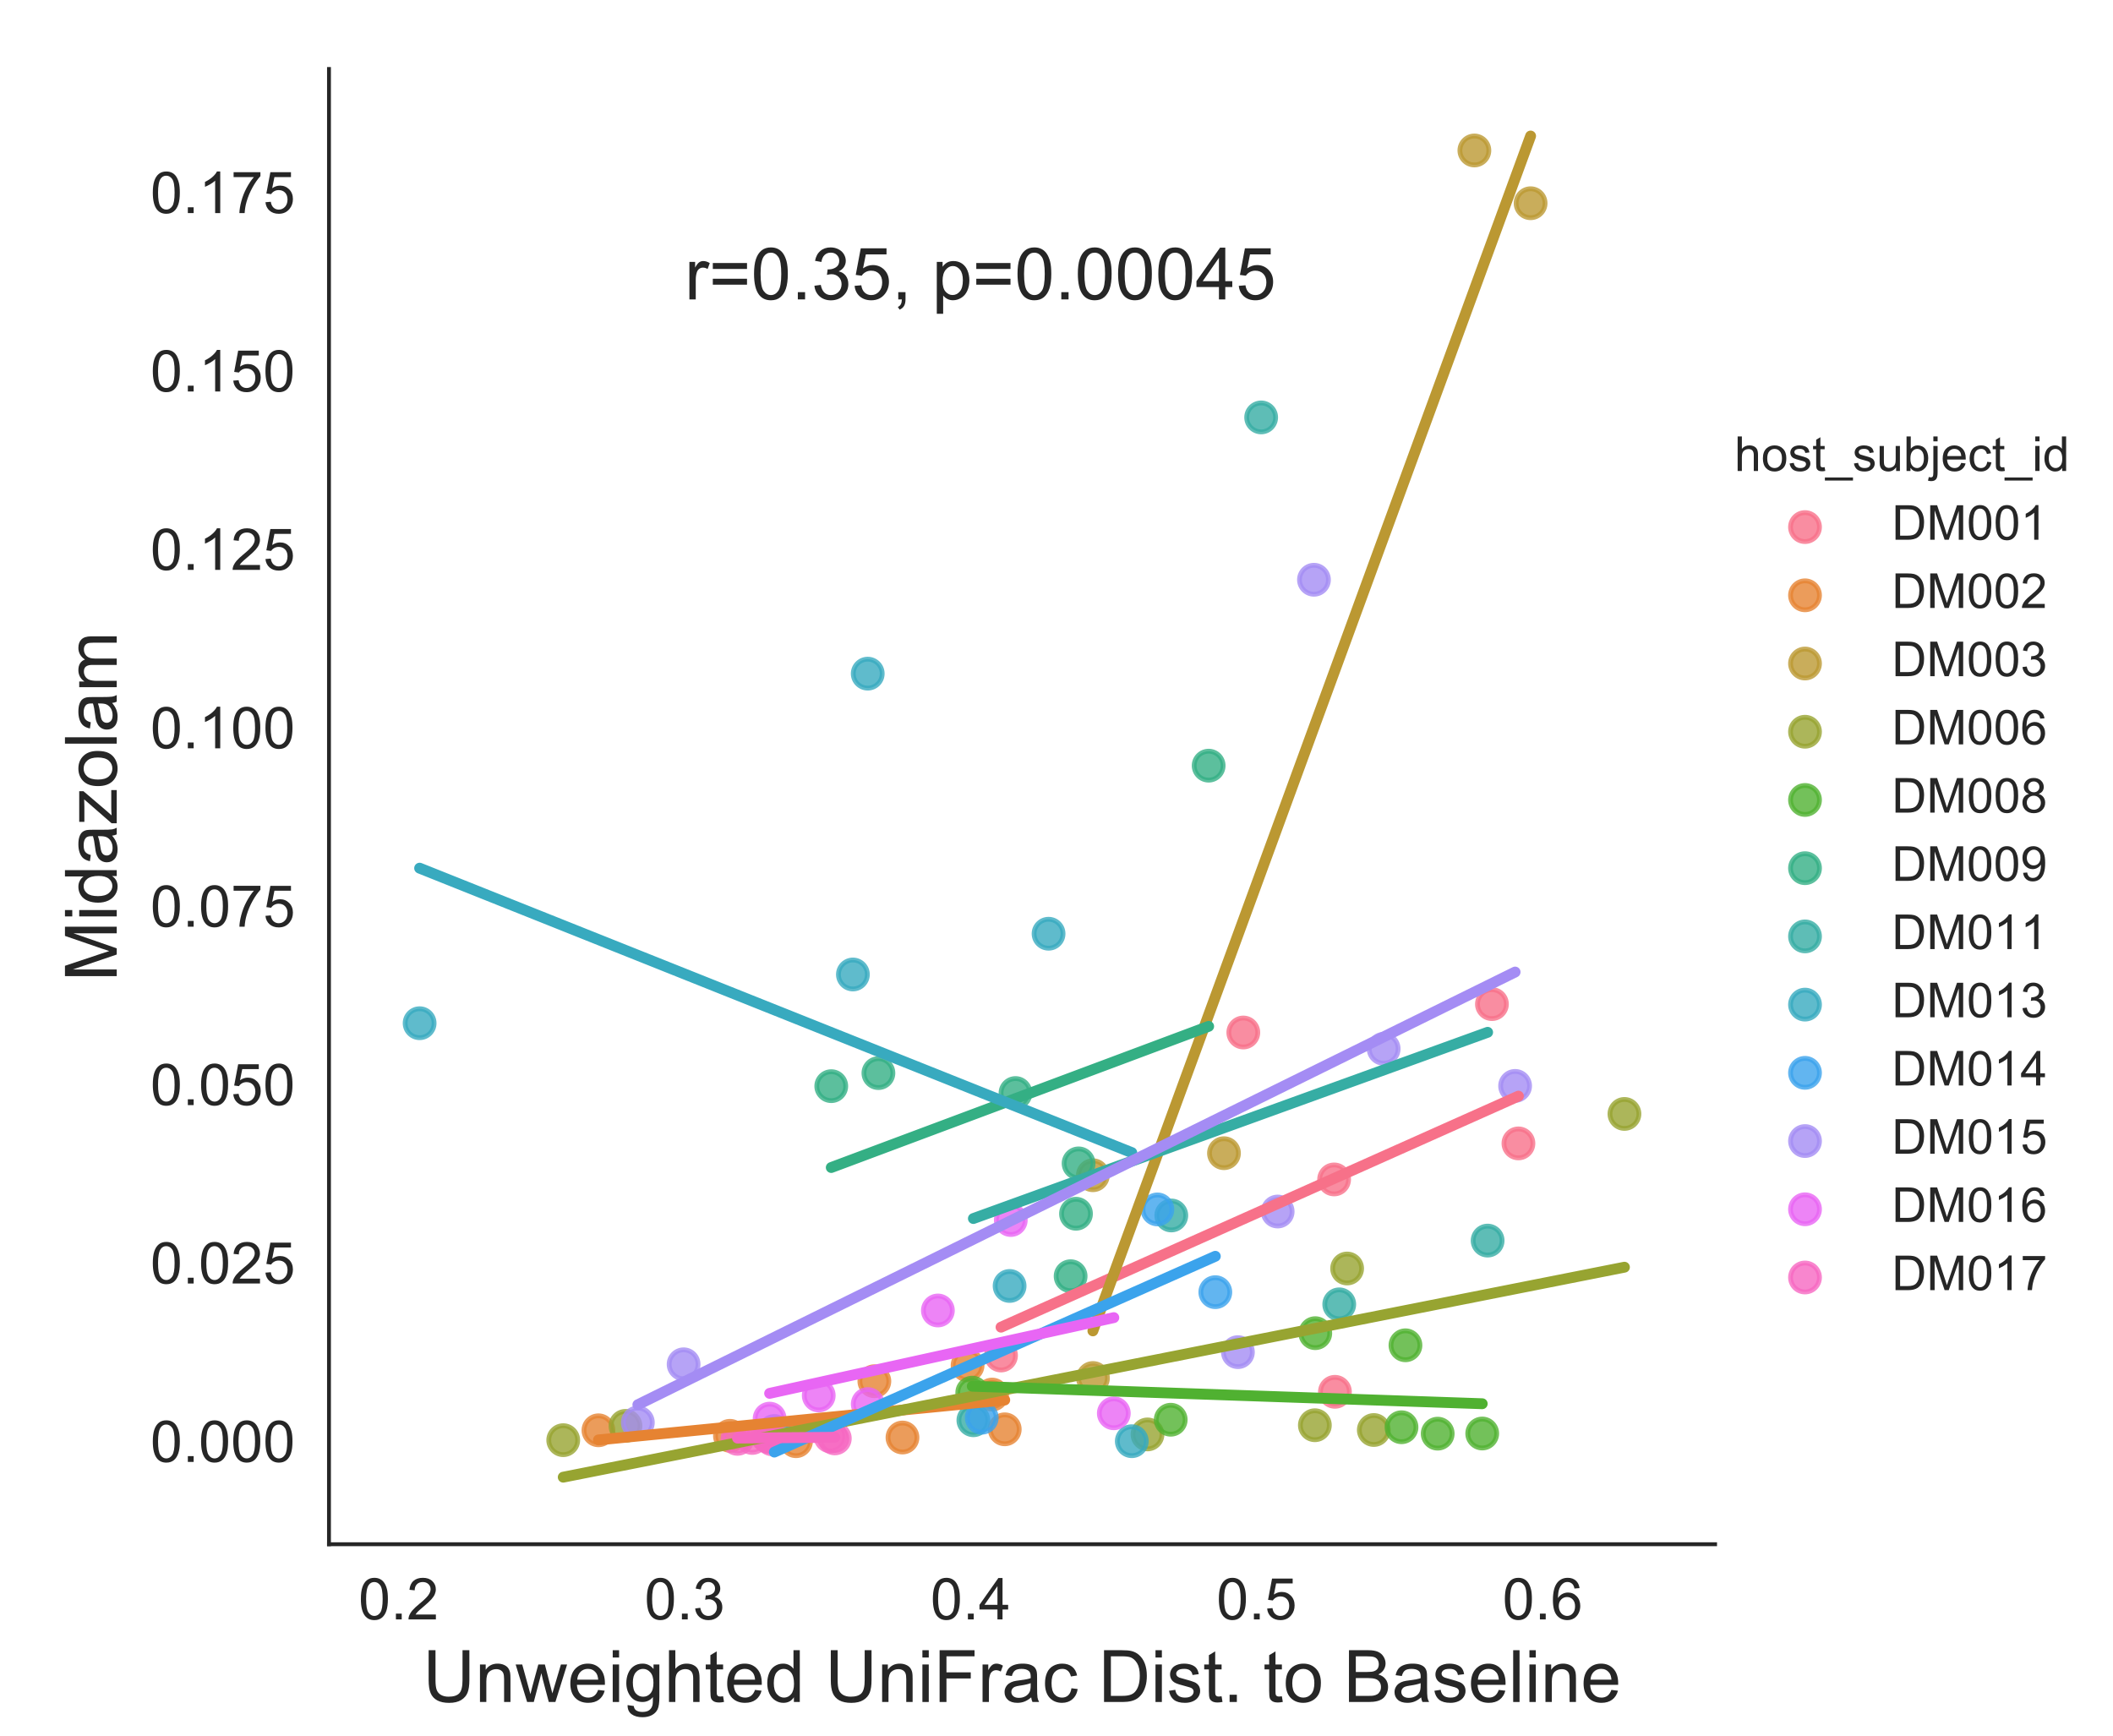 <?xml version="1.0" encoding="utf-8" standalone="no"?>
<!DOCTYPE svg PUBLIC "-//W3C//DTD SVG 1.1//EN"
  "http://www.w3.org/Graphics/SVG/1.1/DTD/svg11.dtd">
<!-- Created with matplotlib (https://matplotlib.org/) -->
<svg height="360pt" version="1.1" viewBox="0 0 438.125 360" width="438.125pt" xmlns="http://www.w3.org/2000/svg" xmlns:xlink="http://www.w3.org/1999/xlink">
 <defs>
  <style type="text/css">
*{stroke-linecap:butt;stroke-linejoin:round;}
  </style>
 </defs>
 <g id="figure_1">
  <g id="patch_1">
   <path d="M 0 360 
L 438.125 360 
L 438.125 0 
L 0 0 
z
" style="fill:#ffffff;"/>
  </g>
  <g id="axes_1">
   <g id="patch_2">
    <path d="M 68.214 320.2 
L 355.619 320.2 
L 355.619 14.3 
L 68.214 14.3 
z
" style="fill:#ffffff;"/>
   </g>
   <g id="matplotlib.axis_1">
    <g id="xtick_1">
     <g id="text_1">
      <!-- 0.2 -->
      <defs>
       <path d="M 4.156 35.297 
Q 4.156 48 6.766 55.734 
Q 9.375 63.484 14.516 67.672 
Q 19.672 71.875 27.484 71.875 
Q 33.25 71.875 37.594 69.547 
Q 41.938 67.234 44.766 62.859 
Q 47.609 58.5 49.219 52.219 
Q 50.828 45.953 50.828 35.297 
Q 50.828 22.703 48.234 14.969 
Q 45.656 7.234 40.5 3 
Q 35.359 -1.219 27.484 -1.219 
Q 17.141 -1.219 11.234 6.203 
Q 4.156 15.141 4.156 35.297 
z
M 13.188 35.297 
Q 13.188 17.672 17.312 11.828 
Q 21.438 6 27.484 6 
Q 33.547 6 37.672 11.859 
Q 41.797 17.719 41.797 35.297 
Q 41.797 52.984 37.672 58.781 
Q 33.547 64.594 27.391 64.594 
Q 21.344 64.594 17.719 59.469 
Q 13.188 52.938 13.188 35.297 
z
" id="ArialMT-48"/>
       <path d="M 9.078 0 
L 9.078 10.016 
L 19.094 10.016 
L 19.094 0 
z
" id="ArialMT-46"/>
       <path d="M 50.344 8.453 
L 50.344 0 
L 3.031 0 
Q 2.938 3.172 4.047 6.109 
Q 5.859 10.938 9.828 15.625 
Q 13.812 20.312 21.344 26.469 
Q 33.016 36.031 37.109 41.625 
Q 41.219 47.219 41.219 52.203 
Q 41.219 57.422 37.469 61 
Q 33.734 64.594 27.734 64.594 
Q 21.391 64.594 17.578 60.781 
Q 13.766 56.984 13.719 50.25 
L 4.688 51.172 
Q 5.609 61.281 11.656 66.578 
Q 17.719 71.875 27.938 71.875 
Q 38.234 71.875 44.234 66.156 
Q 50.25 60.453 50.25 52 
Q 50.25 47.703 48.484 43.547 
Q 46.734 39.406 42.656 34.812 
Q 38.578 30.219 29.109 22.219 
Q 21.188 15.578 18.938 13.203 
Q 16.703 10.844 15.234 8.453 
z
" id="ArialMT-50"/>
      </defs>
      <g style="fill:#262626;" transform="translate(74.329 335.789)scale(0.12 -0.12)">
       <use xlink:href="#ArialMT-48"/>
       <use x="55.615" xlink:href="#ArialMT-46"/>
       <use x="83.398" xlink:href="#ArialMT-50"/>
      </g>
     </g>
    </g>
    <g id="xtick_2">
     <g id="text_2">
      <!-- 0.3 -->
      <defs>
       <path d="M 4.203 18.891 
L 12.984 20.062 
Q 14.5 12.594 18.141 9.297 
Q 21.781 6 27 6 
Q 33.203 6 37.469 10.297 
Q 41.75 14.594 41.75 20.953 
Q 41.75 27 37.797 30.922 
Q 33.844 34.859 27.734 34.859 
Q 25.25 34.859 21.531 33.891 
L 22.516 41.609 
Q 23.391 41.5 23.922 41.5 
Q 29.547 41.5 34.031 44.422 
Q 38.531 47.359 38.531 53.469 
Q 38.531 58.297 35.25 61.469 
Q 31.984 64.656 26.812 64.656 
Q 21.688 64.656 18.266 61.422 
Q 14.844 58.203 13.875 51.766 
L 5.078 53.328 
Q 6.688 62.156 12.391 67.016 
Q 18.109 71.875 26.609 71.875 
Q 32.469 71.875 37.391 69.359 
Q 42.328 66.844 44.938 62.5 
Q 47.562 58.156 47.562 53.266 
Q 47.562 48.641 45.062 44.828 
Q 42.578 41.016 37.703 38.766 
Q 44.047 37.312 47.562 32.688 
Q 51.078 28.078 51.078 21.141 
Q 51.078 11.766 44.234 5.25 
Q 37.406 -1.266 26.953 -1.266 
Q 17.531 -1.266 11.297 4.344 
Q 5.078 9.969 4.203 18.891 
z
" id="ArialMT-51"/>
      </defs>
      <g style="fill:#262626;" transform="translate(133.631 335.789)scale(0.12 -0.12)">
       <use xlink:href="#ArialMT-48"/>
       <use x="55.615" xlink:href="#ArialMT-46"/>
       <use x="83.398" xlink:href="#ArialMT-51"/>
      </g>
     </g>
    </g>
    <g id="xtick_3">
     <g id="text_3">
      <!-- 0.4 -->
      <defs>
       <path d="M 32.328 0 
L 32.328 17.141 
L 1.266 17.141 
L 1.266 25.203 
L 33.938 71.578 
L 41.109 71.578 
L 41.109 25.203 
L 50.781 25.203 
L 50.781 17.141 
L 41.109 17.141 
L 41.109 0 
z
M 32.328 25.203 
L 32.328 57.469 
L 9.906 25.203 
z
" id="ArialMT-52"/>
      </defs>
      <g style="fill:#262626;" transform="translate(192.932 335.789)scale(0.12 -0.12)">
       <use xlink:href="#ArialMT-48"/>
       <use x="55.615" xlink:href="#ArialMT-46"/>
       <use x="83.398" xlink:href="#ArialMT-52"/>
      </g>
     </g>
    </g>
    <g id="xtick_4">
     <g id="text_4">
      <!-- 0.5 -->
      <defs>
       <path d="M 4.156 18.75 
L 13.375 19.531 
Q 14.406 12.797 18.141 9.391 
Q 21.875 6 27.156 6 
Q 33.5 6 37.891 10.781 
Q 42.281 15.578 42.281 23.484 
Q 42.281 31 38.062 35.344 
Q 33.844 39.703 27 39.703 
Q 22.75 39.703 19.328 37.766 
Q 15.922 35.844 13.969 32.766 
L 5.719 33.844 
L 12.641 70.609 
L 48.25 70.609 
L 48.25 62.203 
L 19.672 62.203 
L 15.828 42.969 
Q 22.266 47.469 29.344 47.469 
Q 38.719 47.469 45.156 40.969 
Q 51.609 34.469 51.609 24.266 
Q 51.609 14.547 45.953 7.469 
Q 39.062 -1.219 27.156 -1.219 
Q 17.391 -1.219 11.203 4.25 
Q 5.031 9.719 4.156 18.75 
z
" id="ArialMT-53"/>
      </defs>
      <g style="fill:#262626;" transform="translate(252.233 335.789)scale(0.12 -0.12)">
       <use xlink:href="#ArialMT-48"/>
       <use x="55.615" xlink:href="#ArialMT-46"/>
       <use x="83.398" xlink:href="#ArialMT-53"/>
      </g>
     </g>
    </g>
    <g id="xtick_5">
     <g id="text_5">
      <!-- 0.6 -->
      <defs>
       <path d="M 49.75 54.047 
L 41.016 53.375 
Q 39.844 58.547 37.703 60.891 
Q 34.125 64.656 28.906 64.656 
Q 24.703 64.656 21.531 62.312 
Q 17.391 59.281 14.984 53.469 
Q 12.594 47.656 12.5 36.922 
Q 15.672 41.75 20.266 44.094 
Q 24.859 46.438 29.891 46.438 
Q 38.672 46.438 44.844 39.969 
Q 51.031 33.5 51.031 23.25 
Q 51.031 16.5 48.125 10.719 
Q 45.219 4.938 40.141 1.859 
Q 35.062 -1.219 28.609 -1.219 
Q 17.625 -1.219 10.688 6.859 
Q 3.766 14.938 3.766 33.5 
Q 3.766 54.25 11.422 63.672 
Q 18.109 71.875 29.438 71.875 
Q 37.891 71.875 43.281 67.141 
Q 48.688 62.406 49.75 54.047 
z
M 13.875 23.188 
Q 13.875 18.656 15.797 14.5 
Q 17.719 10.359 21.188 8.172 
Q 24.656 6 28.469 6 
Q 34.031 6 38.031 10.484 
Q 42.047 14.984 42.047 22.703 
Q 42.047 30.125 38.078 34.391 
Q 34.125 38.672 28.125 38.672 
Q 22.172 38.672 18.016 34.391 
Q 13.875 30.125 13.875 23.188 
z
" id="ArialMT-54"/>
      </defs>
      <g style="fill:#262626;" transform="translate(311.534 335.789)scale(0.12 -0.12)">
       <use xlink:href="#ArialMT-48"/>
       <use x="55.615" xlink:href="#ArialMT-46"/>
       <use x="83.398" xlink:href="#ArialMT-54"/>
      </g>
     </g>
    </g>
    <g id="text_6">
     <!-- Unweighted UniFrac Dist. to Baseline -->
     <defs>
      <path d="M 54.688 71.578 
L 64.156 71.578 
L 64.156 30.219 
Q 64.156 19.438 61.719 13.078 
Q 59.281 6.734 52.906 2.75 
Q 46.531 -1.219 36.188 -1.219 
Q 26.125 -1.219 19.719 2.25 
Q 13.328 5.719 10.594 12.281 
Q 7.859 18.844 7.859 30.219 
L 7.859 71.578 
L 17.328 71.578 
L 17.328 30.281 
Q 17.328 20.953 19.062 16.531 
Q 20.797 12.109 25.016 9.719 
Q 29.25 7.328 35.359 7.328 
Q 45.797 7.328 50.234 12.062 
Q 54.688 16.797 54.688 30.281 
z
" id="ArialMT-85"/>
      <path d="M 6.594 0 
L 6.594 51.859 
L 14.5 51.859 
L 14.5 44.484 
Q 20.219 53.031 31 53.031 
Q 35.688 53.031 39.625 51.344 
Q 43.562 49.656 45.516 46.922 
Q 47.469 44.188 48.25 40.438 
Q 48.734 37.984 48.734 31.891 
L 48.734 0 
L 39.938 0 
L 39.938 31.547 
Q 39.938 36.922 38.906 39.578 
Q 37.891 42.234 35.281 43.812 
Q 32.672 45.406 29.156 45.406 
Q 23.531 45.406 19.453 41.844 
Q 15.375 38.281 15.375 28.328 
L 15.375 0 
z
" id="ArialMT-110"/>
      <path d="M 16.156 0 
L 0.297 51.859 
L 9.375 51.859 
L 17.625 21.922 
L 20.703 10.797 
Q 20.906 11.625 23.391 21.484 
L 31.641 51.859 
L 40.672 51.859 
L 48.438 21.781 
L 51.031 11.859 
L 54 21.875 
L 62.891 51.859 
L 71.438 51.859 
L 55.219 0 
L 46.094 0 
L 37.844 31.062 
L 35.844 39.891 
L 25.344 0 
z
" id="ArialMT-119"/>
      <path d="M 42.094 16.703 
L 51.172 15.578 
Q 49.031 7.625 43.219 3.219 
Q 37.406 -1.172 28.375 -1.172 
Q 17 -1.172 10.328 5.828 
Q 3.656 12.844 3.656 25.484 
Q 3.656 38.578 10.391 45.797 
Q 17.141 53.031 27.875 53.031 
Q 38.281 53.031 44.875 45.953 
Q 51.469 38.875 51.469 26.031 
Q 51.469 25.25 51.422 23.688 
L 12.75 23.688 
Q 13.234 15.141 17.578 10.594 
Q 21.922 6.062 28.422 6.062 
Q 33.25 6.062 36.672 8.594 
Q 40.094 11.141 42.094 16.703 
z
M 13.234 30.906 
L 42.188 30.906 
Q 41.609 37.453 38.875 40.719 
Q 34.672 45.797 27.984 45.797 
Q 21.922 45.797 17.797 41.75 
Q 13.672 37.703 13.234 30.906 
z
" id="ArialMT-101"/>
      <path d="M 6.641 61.469 
L 6.641 71.578 
L 15.438 71.578 
L 15.438 61.469 
z
M 6.641 0 
L 6.641 51.859 
L 15.438 51.859 
L 15.438 0 
z
" id="ArialMT-105"/>
      <path d="M 4.984 -4.297 
L 13.531 -5.562 
Q 14.062 -9.516 16.5 -11.328 
Q 19.781 -13.766 25.438 -13.766 
Q 31.547 -13.766 34.859 -11.328 
Q 38.188 -8.891 39.359 -4.5 
Q 40.047 -1.812 39.984 6.781 
Q 34.234 0 25.641 0 
Q 14.938 0 9.078 7.719 
Q 3.219 15.438 3.219 26.219 
Q 3.219 33.641 5.906 39.906 
Q 8.594 46.188 13.688 49.609 
Q 18.797 53.031 25.688 53.031 
Q 34.859 53.031 40.828 45.609 
L 40.828 51.859 
L 48.922 51.859 
L 48.922 7.031 
Q 48.922 -5.078 46.453 -10.125 
Q 44 -15.188 38.641 -18.109 
Q 33.297 -21.047 25.484 -21.047 
Q 16.219 -21.047 10.5 -16.875 
Q 4.781 -12.703 4.984 -4.297 
z
M 12.25 26.859 
Q 12.25 16.656 16.297 11.969 
Q 20.359 7.281 26.469 7.281 
Q 32.516 7.281 36.609 11.938 
Q 40.719 16.609 40.719 26.562 
Q 40.719 36.078 36.5 40.906 
Q 32.281 45.75 26.312 45.75 
Q 20.453 45.75 16.344 40.984 
Q 12.25 36.234 12.25 26.859 
z
" id="ArialMT-103"/>
      <path d="M 6.594 0 
L 6.594 71.578 
L 15.375 71.578 
L 15.375 45.906 
Q 21.531 53.031 30.906 53.031 
Q 36.672 53.031 40.922 50.75 
Q 45.172 48.484 47 44.484 
Q 48.828 40.484 48.828 32.859 
L 48.828 0 
L 40.047 0 
L 40.047 32.859 
Q 40.047 39.453 37.188 42.453 
Q 34.328 45.453 29.109 45.453 
Q 25.203 45.453 21.75 43.422 
Q 18.312 41.406 16.844 37.938 
Q 15.375 34.469 15.375 28.375 
L 15.375 0 
z
" id="ArialMT-104"/>
      <path d="M 25.781 7.859 
L 27.047 0.094 
Q 23.344 -0.688 20.406 -0.688 
Q 15.625 -0.688 12.984 0.828 
Q 10.359 2.344 9.281 4.812 
Q 8.203 7.281 8.203 15.188 
L 8.203 45.016 
L 1.766 45.016 
L 1.766 51.859 
L 8.203 51.859 
L 8.203 64.703 
L 16.938 69.969 
L 16.938 51.859 
L 25.781 51.859 
L 25.781 45.016 
L 16.938 45.016 
L 16.938 14.703 
Q 16.938 10.938 17.406 9.859 
Q 17.875 8.797 18.922 8.156 
Q 19.969 7.516 21.922 7.516 
Q 23.391 7.516 25.781 7.859 
z
" id="ArialMT-116"/>
      <path d="M 40.234 0 
L 40.234 6.547 
Q 35.297 -1.172 25.734 -1.172 
Q 19.531 -1.172 14.328 2.25 
Q 9.125 5.672 6.266 11.797 
Q 3.422 17.922 3.422 25.875 
Q 3.422 33.641 6 39.969 
Q 8.594 46.297 13.766 49.656 
Q 18.953 53.031 25.344 53.031 
Q 30.031 53.031 33.688 51.047 
Q 37.359 49.078 39.656 45.906 
L 39.656 71.578 
L 48.391 71.578 
L 48.391 0 
z
M 12.453 25.875 
Q 12.453 15.922 16.641 10.984 
Q 20.844 6.062 26.562 6.062 
Q 32.328 6.062 36.344 10.766 
Q 40.375 15.484 40.375 25.141 
Q 40.375 35.797 36.266 40.766 
Q 32.172 45.75 26.172 45.75 
Q 20.312 45.75 16.375 40.969 
Q 12.453 36.188 12.453 25.875 
z
" id="ArialMT-100"/>
      <path id="ArialMT-32"/>
      <path d="M 8.203 0 
L 8.203 71.578 
L 56.5 71.578 
L 56.5 63.141 
L 17.672 63.141 
L 17.672 40.969 
L 51.266 40.969 
L 51.266 32.516 
L 17.672 32.516 
L 17.672 0 
z
" id="ArialMT-70"/>
      <path d="M 6.5 0 
L 6.5 51.859 
L 14.406 51.859 
L 14.406 44 
Q 17.438 49.516 20 51.266 
Q 22.562 53.031 25.641 53.031 
Q 30.078 53.031 34.672 50.203 
L 31.641 42.047 
Q 28.422 43.953 25.203 43.953 
Q 22.312 43.953 20.016 42.219 
Q 17.719 40.484 16.75 37.406 
Q 15.281 32.719 15.281 27.156 
L 15.281 0 
z
" id="ArialMT-114"/>
      <path d="M 40.438 6.391 
Q 35.547 2.25 31.031 0.531 
Q 26.516 -1.172 21.344 -1.172 
Q 12.797 -1.172 8.203 3 
Q 3.609 7.172 3.609 13.672 
Q 3.609 17.484 5.344 20.625 
Q 7.078 23.781 9.891 25.688 
Q 12.703 27.594 16.219 28.562 
Q 18.797 29.25 24.031 29.891 
Q 34.672 31.156 39.703 32.906 
Q 39.75 34.719 39.75 35.203 
Q 39.75 40.578 37.25 42.781 
Q 33.891 45.75 27.25 45.75 
Q 21.047 45.75 18.094 43.578 
Q 15.141 41.406 13.719 35.891 
L 5.125 37.062 
Q 6.297 42.578 8.984 45.969 
Q 11.672 49.359 16.75 51.188 
Q 21.828 53.031 28.516 53.031 
Q 35.156 53.031 39.297 51.469 
Q 43.453 49.906 45.406 47.531 
Q 47.359 45.172 48.141 41.547 
Q 48.578 39.312 48.578 33.453 
L 48.578 21.734 
Q 48.578 9.469 49.141 6.219 
Q 49.703 2.984 51.375 0 
L 42.188 0 
Q 40.828 2.734 40.438 6.391 
z
M 39.703 26.031 
Q 34.906 24.078 25.344 22.703 
Q 19.922 21.922 17.672 20.938 
Q 15.438 19.969 14.203 18.094 
Q 12.984 16.219 12.984 13.922 
Q 12.984 10.406 15.641 8.062 
Q 18.312 5.719 23.438 5.719 
Q 28.516 5.719 32.469 7.938 
Q 36.422 10.156 38.281 14.016 
Q 39.703 17 39.703 22.797 
z
" id="ArialMT-97"/>
      <path d="M 40.438 19 
L 49.078 17.875 
Q 47.656 8.938 41.812 3.875 
Q 35.984 -1.172 27.484 -1.172 
Q 16.844 -1.172 10.375 5.781 
Q 3.906 12.75 3.906 25.734 
Q 3.906 34.125 6.688 40.422 
Q 9.469 46.734 15.156 49.875 
Q 20.844 53.031 27.547 53.031 
Q 35.984 53.031 41.359 48.75 
Q 46.734 44.484 48.25 36.625 
L 39.703 35.297 
Q 38.484 40.531 35.375 43.156 
Q 32.281 45.797 27.875 45.797 
Q 21.234 45.797 17.078 41.031 
Q 12.938 36.281 12.938 25.984 
Q 12.938 15.531 16.938 10.797 
Q 20.953 6.062 27.391 6.062 
Q 32.562 6.062 36.031 9.234 
Q 39.5 12.406 40.438 19 
z
" id="ArialMT-99"/>
      <path d="M 7.719 0 
L 7.719 71.578 
L 32.375 71.578 
Q 40.719 71.578 45.125 70.562 
Q 51.266 69.141 55.609 65.438 
Q 61.281 60.641 64.078 53.188 
Q 66.891 45.75 66.891 36.188 
Q 66.891 28.031 64.984 21.734 
Q 63.094 15.438 60.109 11.297 
Q 57.125 7.172 53.578 4.797 
Q 50.047 2.438 45.047 1.219 
Q 40.047 0 33.547 0 
z
M 17.188 8.453 
L 32.469 8.453 
Q 39.547 8.453 43.578 9.766 
Q 47.609 11.078 50 13.484 
Q 53.375 16.844 55.25 22.531 
Q 57.125 28.219 57.125 36.328 
Q 57.125 47.562 53.438 53.594 
Q 49.75 59.625 44.484 61.672 
Q 40.672 63.141 32.234 63.141 
L 17.188 63.141 
z
" id="ArialMT-68"/>
      <path d="M 3.078 15.484 
L 11.766 16.844 
Q 12.5 11.625 15.844 8.844 
Q 19.188 6.062 25.203 6.062 
Q 31.25 6.062 34.172 8.516 
Q 37.109 10.984 37.109 14.312 
Q 37.109 17.281 34.516 19 
Q 32.719 20.172 25.531 21.969 
Q 15.875 24.422 12.141 26.203 
Q 8.406 27.984 6.469 31.125 
Q 4.547 34.281 4.547 38.094 
Q 4.547 41.547 6.125 44.5 
Q 7.719 47.469 10.453 49.422 
Q 12.5 50.922 16.031 51.969 
Q 19.578 53.031 23.641 53.031 
Q 29.734 53.031 34.344 51.266 
Q 38.969 49.516 41.156 46.5 
Q 43.359 43.5 44.188 38.484 
L 35.594 37.312 
Q 35.016 41.312 32.203 43.547 
Q 29.391 45.797 24.266 45.797 
Q 18.219 45.797 15.625 43.797 
Q 13.031 41.797 13.031 39.109 
Q 13.031 37.406 14.109 36.031 
Q 15.188 34.625 17.484 33.688 
Q 18.797 33.203 25.25 31.453 
Q 34.578 28.953 38.25 27.359 
Q 41.938 25.781 44.031 22.75 
Q 46.141 19.734 46.141 15.234 
Q 46.141 10.844 43.578 6.953 
Q 41.016 3.078 36.172 0.953 
Q 31.344 -1.172 25.25 -1.172 
Q 15.141 -1.172 9.844 3.031 
Q 4.547 7.234 3.078 15.484 
z
" id="ArialMT-115"/>
      <path d="M 3.328 25.922 
Q 3.328 40.328 11.328 47.266 
Q 18.016 53.031 27.641 53.031 
Q 38.328 53.031 45.109 46.016 
Q 51.906 39.016 51.906 26.656 
Q 51.906 16.656 48.906 10.906 
Q 45.906 5.172 40.156 2 
Q 34.422 -1.172 27.641 -1.172 
Q 16.75 -1.172 10.031 5.812 
Q 3.328 12.797 3.328 25.922 
z
M 12.359 25.922 
Q 12.359 15.969 16.703 11.016 
Q 21.047 6.062 27.641 6.062 
Q 34.188 6.062 38.531 11.031 
Q 42.875 16.016 42.875 26.219 
Q 42.875 35.844 38.5 40.797 
Q 34.125 45.75 27.641 45.75 
Q 21.047 45.75 16.703 40.812 
Q 12.359 35.891 12.359 25.922 
z
" id="ArialMT-111"/>
      <path d="M 7.328 0 
L 7.328 71.578 
L 34.188 71.578 
Q 42.391 71.578 47.344 69.406 
Q 52.297 67.234 55.094 62.719 
Q 57.906 58.203 57.906 53.266 
Q 57.906 48.688 55.422 44.625 
Q 52.938 40.578 47.906 38.094 
Q 54.391 36.188 57.875 31.594 
Q 61.375 27 61.375 20.75 
Q 61.375 15.719 59.25 11.391 
Q 57.125 7.078 54 4.734 
Q 50.875 2.391 46.156 1.188 
Q 41.453 0 34.625 0 
z
M 16.797 41.5 
L 32.281 41.5 
Q 38.578 41.5 41.312 42.328 
Q 44.922 43.406 46.75 45.891 
Q 48.578 48.391 48.578 52.156 
Q 48.578 55.719 46.875 58.422 
Q 45.172 61.141 41.984 62.141 
Q 38.812 63.141 31.109 63.141 
L 16.797 63.141 
z
M 16.797 8.453 
L 34.625 8.453 
Q 39.203 8.453 41.062 8.797 
Q 44.344 9.375 46.531 10.734 
Q 48.734 12.109 50.141 14.719 
Q 51.562 17.328 51.562 20.75 
Q 51.562 24.75 49.516 27.703 
Q 47.469 30.672 43.828 31.859 
Q 40.188 33.062 33.344 33.062 
L 16.797 33.062 
z
" id="ArialMT-66"/>
      <path d="M 6.391 0 
L 6.391 71.578 
L 15.188 71.578 
L 15.188 0 
z
" id="ArialMT-108"/>
     </defs>
     <g style="fill:#262626;" transform="translate(87.7 352.911)scale(0.15 -0.15)">
      <use xlink:href="#ArialMT-85"/>
      <use x="72.217" xlink:href="#ArialMT-110"/>
      <use x="127.832" xlink:href="#ArialMT-119"/>
      <use x="200.049" xlink:href="#ArialMT-101"/>
      <use x="255.664" xlink:href="#ArialMT-105"/>
      <use x="277.881" xlink:href="#ArialMT-103"/>
      <use x="333.496" xlink:href="#ArialMT-104"/>
      <use x="389.111" xlink:href="#ArialMT-116"/>
      <use x="416.895" xlink:href="#ArialMT-101"/>
      <use x="472.51" xlink:href="#ArialMT-100"/>
      <use x="528.125" xlink:href="#ArialMT-32"/>
      <use x="555.908" xlink:href="#ArialMT-85"/>
      <use x="628.125" xlink:href="#ArialMT-110"/>
      <use x="683.74" xlink:href="#ArialMT-105"/>
      <use x="705.957" xlink:href="#ArialMT-70"/>
      <use x="767.041" xlink:href="#ArialMT-114"/>
      <use x="800.342" xlink:href="#ArialMT-97"/>
      <use x="855.957" xlink:href="#ArialMT-99"/>
      <use x="905.957" xlink:href="#ArialMT-32"/>
      <use x="933.74" xlink:href="#ArialMT-68"/>
      <use x="1005.957" xlink:href="#ArialMT-105"/>
      <use x="1028.174" xlink:href="#ArialMT-115"/>
      <use x="1078.174" xlink:href="#ArialMT-116"/>
      <use x="1105.957" xlink:href="#ArialMT-46"/>
      <use x="1133.74" xlink:href="#ArialMT-32"/>
      <use x="1161.523" xlink:href="#ArialMT-116"/>
      <use x="1189.307" xlink:href="#ArialMT-111"/>
      <use x="1244.922" xlink:href="#ArialMT-32"/>
      <use x="1272.705" xlink:href="#ArialMT-66"/>
      <use x="1339.404" xlink:href="#ArialMT-97"/>
      <use x="1395.02" xlink:href="#ArialMT-115"/>
      <use x="1445.02" xlink:href="#ArialMT-101"/>
      <use x="1500.635" xlink:href="#ArialMT-108"/>
      <use x="1522.852" xlink:href="#ArialMT-105"/>
      <use x="1545.068" xlink:href="#ArialMT-110"/>
      <use x="1600.684" xlink:href="#ArialMT-101"/>
     </g>
    </g>
   </g>
   <g id="matplotlib.axis_2">
    <g id="ytick_1">
     <g id="text_7">
      <!-- 0.000 -->
      <g style="fill:#262626;" transform="translate(31.187 303.132)scale(0.12 -0.12)">
       <use xlink:href="#ArialMT-48"/>
       <use x="55.615" xlink:href="#ArialMT-46"/>
       <use x="83.398" xlink:href="#ArialMT-48"/>
       <use x="139.014" xlink:href="#ArialMT-48"/>
       <use x="194.629" xlink:href="#ArialMT-48"/>
      </g>
     </g>
    </g>
    <g id="ytick_2">
     <g id="text_8">
      <!-- 0.025 -->
      <g style="fill:#262626;" transform="translate(31.187 266.139)scale(0.12 -0.12)">
       <use xlink:href="#ArialMT-48"/>
       <use x="55.615" xlink:href="#ArialMT-46"/>
       <use x="83.398" xlink:href="#ArialMT-48"/>
       <use x="139.014" xlink:href="#ArialMT-50"/>
       <use x="194.629" xlink:href="#ArialMT-53"/>
      </g>
     </g>
    </g>
    <g id="ytick_3">
     <g id="text_9">
      <!-- 0.050 -->
      <g style="fill:#262626;" transform="translate(31.187 229.146)scale(0.12 -0.12)">
       <use xlink:href="#ArialMT-48"/>
       <use x="55.615" xlink:href="#ArialMT-46"/>
       <use x="83.398" xlink:href="#ArialMT-48"/>
       <use x="139.014" xlink:href="#ArialMT-53"/>
       <use x="194.629" xlink:href="#ArialMT-48"/>
      </g>
     </g>
    </g>
    <g id="ytick_4">
     <g id="text_10">
      <!-- 0.075 -->
      <defs>
       <path d="M 4.734 62.203 
L 4.734 70.656 
L 51.078 70.656 
L 51.078 63.812 
Q 44.234 56.547 37.516 44.484 
Q 30.812 32.422 27.156 19.672 
Q 24.516 10.688 23.781 0 
L 14.75 0 
Q 14.891 8.453 18.062 20.406 
Q 21.234 32.375 27.172 43.484 
Q 33.109 54.594 39.797 62.203 
z
" id="ArialMT-55"/>
      </defs>
      <g style="fill:#262626;" transform="translate(31.187 192.153)scale(0.12 -0.12)">
       <use xlink:href="#ArialMT-48"/>
       <use x="55.615" xlink:href="#ArialMT-46"/>
       <use x="83.398" xlink:href="#ArialMT-48"/>
       <use x="139.014" xlink:href="#ArialMT-55"/>
       <use x="194.629" xlink:href="#ArialMT-53"/>
      </g>
     </g>
    </g>
    <g id="ytick_5">
     <g id="text_11">
      <!-- 0.100 -->
      <defs>
       <path d="M 37.25 0 
L 28.469 0 
L 28.469 56 
Q 25.297 52.984 20.141 49.953 
Q 14.984 46.922 10.891 45.406 
L 10.891 53.906 
Q 18.266 57.375 23.781 62.297 
Q 29.297 67.234 31.594 71.875 
L 37.25 71.875 
z
" id="ArialMT-49"/>
      </defs>
      <g style="fill:#262626;" transform="translate(31.187 155.161)scale(0.12 -0.12)">
       <use xlink:href="#ArialMT-48"/>
       <use x="55.615" xlink:href="#ArialMT-46"/>
       <use x="83.398" xlink:href="#ArialMT-49"/>
       <use x="139.014" xlink:href="#ArialMT-48"/>
       <use x="194.629" xlink:href="#ArialMT-48"/>
      </g>
     </g>
    </g>
    <g id="ytick_6">
     <g id="text_12">
      <!-- 0.125 -->
      <g style="fill:#262626;" transform="translate(31.187 118.168)scale(0.12 -0.12)">
       <use xlink:href="#ArialMT-48"/>
       <use x="55.615" xlink:href="#ArialMT-46"/>
       <use x="83.398" xlink:href="#ArialMT-49"/>
       <use x="139.014" xlink:href="#ArialMT-50"/>
       <use x="194.629" xlink:href="#ArialMT-53"/>
      </g>
     </g>
    </g>
    <g id="ytick_7">
     <g id="text_13">
      <!-- 0.150 -->
      <g style="fill:#262626;" transform="translate(31.187 81.175)scale(0.12 -0.12)">
       <use xlink:href="#ArialMT-48"/>
       <use x="55.615" xlink:href="#ArialMT-46"/>
       <use x="83.398" xlink:href="#ArialMT-49"/>
       <use x="139.014" xlink:href="#ArialMT-53"/>
       <use x="194.629" xlink:href="#ArialMT-48"/>
      </g>
     </g>
    </g>
    <g id="ytick_8">
     <g id="text_14">
      <!-- 0.175 -->
      <g style="fill:#262626;" transform="translate(31.187 44.182)scale(0.12 -0.12)">
       <use xlink:href="#ArialMT-48"/>
       <use x="55.615" xlink:href="#ArialMT-46"/>
       <use x="83.398" xlink:href="#ArialMT-49"/>
       <use x="139.014" xlink:href="#ArialMT-55"/>
       <use x="194.629" xlink:href="#ArialMT-53"/>
      </g>
     </g>
    </g>
    <g id="text_15">
     <!-- Midazolam -->
     <defs>
      <path d="M 7.422 0 
L 7.422 71.578 
L 21.688 71.578 
L 38.625 20.906 
Q 40.969 13.812 42.047 10.297 
Q 43.266 14.203 45.844 21.781 
L 62.984 71.578 
L 75.734 71.578 
L 75.734 0 
L 66.609 0 
L 66.609 59.906 
L 45.797 0 
L 37.25 0 
L 16.547 60.938 
L 16.547 0 
z
" id="ArialMT-77"/>
      <path d="M 1.953 0 
L 1.953 7.125 
L 34.969 45.016 
Q 29.344 44.734 25.047 44.734 
L 3.906 44.734 
L 3.906 51.859 
L 46.297 51.859 
L 46.297 46.047 
L 18.219 13.141 
L 12.797 7.125 
Q 18.703 7.562 23.875 7.562 
L 47.859 7.562 
L 47.859 0 
z
" id="ArialMT-122"/>
      <path d="M 6.594 0 
L 6.594 51.859 
L 14.453 51.859 
L 14.453 44.578 
Q 16.891 48.391 20.938 50.703 
Q 25 53.031 30.172 53.031 
Q 35.938 53.031 39.625 50.641 
Q 43.312 48.25 44.828 43.953 
Q 50.984 53.031 60.844 53.031 
Q 68.562 53.031 72.703 48.75 
Q 76.859 44.484 76.859 35.594 
L 76.859 0 
L 68.109 0 
L 68.109 32.672 
Q 68.109 37.938 67.25 40.25 
Q 66.406 42.578 64.156 43.984 
Q 61.922 45.406 58.891 45.406 
Q 53.422 45.406 49.797 41.766 
Q 46.188 38.141 46.188 30.125 
L 46.188 0 
L 37.406 0 
L 37.406 33.688 
Q 37.406 39.547 35.25 42.469 
Q 33.109 45.406 28.219 45.406 
Q 24.516 45.406 21.359 43.453 
Q 18.219 41.5 16.797 37.734 
Q 15.375 33.984 15.375 26.906 
L 15.375 0 
z
" id="ArialMT-109"/>
     </defs>
     <g style="fill:#262626;" transform="translate(24.206 203.51)rotate(-90)scale(0.15 -0.15)">
      <use xlink:href="#ArialMT-77"/>
      <use x="83.301" xlink:href="#ArialMT-105"/>
      <use x="105.518" xlink:href="#ArialMT-100"/>
      <use x="161.133" xlink:href="#ArialMT-97"/>
      <use x="216.748" xlink:href="#ArialMT-122"/>
      <use x="266.748" xlink:href="#ArialMT-111"/>
      <use x="322.363" xlink:href="#ArialMT-108"/>
      <use x="344.58" xlink:href="#ArialMT-97"/>
      <use x="400.195" xlink:href="#ArialMT-109"/>
     </g>
    </g>
   </g>
   <g id="PathCollection_1">
    <defs>
     <path d="M 0 3 
C 0.796 3 1.559 2.684 2.121 2.121 
C 2.684 1.559 3 0.796 3 0 
C 3 -0.796 2.684 -1.559 2.121 -2.121 
C 1.559 -2.684 0.796 -3 0 -3 
C -0.796 -3 -1.559 -2.684 -2.121 -2.121 
C -2.684 -1.559 -3 -0.796 -3 0 
C -3 0.796 -2.684 1.559 -2.121 2.121 
C -1.559 2.684 -0.796 3 0 3 
z
" id="md0b5bb4d88" style="stroke:#f77189;stroke-opacity:0.8;"/>
    </defs>
    <g clip-path="url(#p4a1543b0b3)">
     <use style="fill:#f77189;fill-opacity:0.8;stroke:#f77189;stroke-opacity:0.8;" x="207.559" xlink:href="#md0b5bb4d88" y="281.068"/>
     <use style="fill:#f77189;fill-opacity:0.8;stroke:#f77189;stroke-opacity:0.8;" x="257.797" xlink:href="#md0b5bb4d88" y="214.091"/>
     <use style="fill:#f77189;fill-opacity:0.8;stroke:#f77189;stroke-opacity:0.8;" x="276.625" xlink:href="#md0b5bb4d88" y="244.557"/>
     <use style="fill:#f77189;fill-opacity:0.8;stroke:#f77189;stroke-opacity:0.8;" x="309.349" xlink:href="#md0b5bb4d88" y="208.204"/>
     <use style="fill:#f77189;fill-opacity:0.8;stroke:#f77189;stroke-opacity:0.8;" x="314.844" xlink:href="#md0b5bb4d88" y="237.087"/>
     <use style="fill:#f77189;fill-opacity:0.8;stroke:#f77189;stroke-opacity:0.8;" x="276.796" xlink:href="#md0b5bb4d88" y="288.596"/>
    </g>
   </g>
   <g id="PathCollection_2">
    <defs>
     <path d="M 0 3 
C 0.796 3 1.559 2.684 2.121 2.121 
C 2.684 1.559 3 0.796 3 0 
C 3 -0.796 2.684 -1.559 2.121 -2.121 
C 1.559 -2.684 0.796 -3 0 -3 
C -0.796 -3 -1.559 -2.684 -2.121 -2.121 
C -2.684 -1.559 -3 -0.796 -3 0 
C -3 0.796 -2.684 1.559 -2.121 2.121 
C -1.559 2.684 -0.796 3 0 3 
z
" id="mc526cb0d14" style="stroke:#e68332;stroke-opacity:0.8;"/>
    </defs>
    <g clip-path="url(#p4a1543b0b3)">
     <use style="fill:#e68332;fill-opacity:0.8;stroke:#e68332;stroke-opacity:0.8;" x="165.049" xlink:href="#mc526cb0d14" y="298.837"/>
     <use style="fill:#e68332;fill-opacity:0.8;stroke:#e68332;stroke-opacity:0.8;" x="124.088" xlink:href="#mc526cb0d14" y="296.574"/>
     <use style="fill:#e68332;fill-opacity:0.8;stroke:#e68332;stroke-opacity:0.8;" x="151.352" xlink:href="#mc526cb0d14" y="297.718"/>
     <use style="fill:#e68332;fill-opacity:0.8;stroke:#e68332;stroke-opacity:0.8;" x="181.296" xlink:href="#mc526cb0d14" y="286.397"/>
     <use style="fill:#e68332;fill-opacity:0.8;stroke:#e68332;stroke-opacity:0.8;" x="200.628" xlink:href="#mc526cb0d14" y="283.108"/>
     <use style="fill:#e68332;fill-opacity:0.8;stroke:#e68332;stroke-opacity:0.8;" x="205.711" xlink:href="#mc526cb0d14" y="289.169"/>
     <use style="fill:#e68332;fill-opacity:0.8;stroke:#e68332;stroke-opacity:0.8;" x="187.127" xlink:href="#mc526cb0d14" y="298.072"/>
     <use style="fill:#e68332;fill-opacity:0.8;stroke:#e68332;stroke-opacity:0.8;" x="208.331" xlink:href="#mc526cb0d14" y="296.371"/>
    </g>
   </g>
   <g id="PathCollection_3">
    <defs>
     <path d="M 0 3 
C 0.796 3 1.559 2.684 2.121 2.121 
C 2.684 1.559 3 0.796 3 0 
C 3 -0.796 2.684 -1.559 2.121 -2.121 
C 1.559 -2.684 0.796 -3 0 -3 
C -0.796 -3 -1.559 -2.684 -2.121 -2.121 
C -2.684 -1.559 -3 -0.796 -3 0 
C -3 0.796 -2.684 1.559 -2.121 2.121 
C -1.559 2.684 -0.796 3 0 3 
z
" id="md3a675260a" style="stroke:#bb9832;stroke-opacity:0.8;"/>
    </defs>
    <g clip-path="url(#p4a1543b0b3)">
     <use style="fill:#bb9832;fill-opacity:0.8;stroke:#bb9832;stroke-opacity:0.8;" x="226.624" xlink:href="#md3a675260a" y="285.731"/>
     <use style="fill:#bb9832;fill-opacity:0.8;stroke:#bb9832;stroke-opacity:0.8;" x="226.608" xlink:href="#md3a675260a" y="243.689"/>
     <use style="fill:#bb9832;fill-opacity:0.8;stroke:#bb9832;stroke-opacity:0.8;" x="253.789" xlink:href="#md3a675260a" y="239.118"/>
     <use style="fill:#bb9832;fill-opacity:0.8;stroke:#bb9832;stroke-opacity:0.8;" x="317.366" xlink:href="#md3a675260a" y="42.142"/>
     <use style="fill:#bb9832;fill-opacity:0.8;stroke:#bb9832;stroke-opacity:0.8;" x="305.708" xlink:href="#md3a675260a" y="31.2"/>
    </g>
   </g>
   <g id="PathCollection_4">
    <defs>
     <path d="M 0 3 
C 0.796 3 1.559 2.684 2.121 2.121 
C 2.684 1.559 3 0.796 3 0 
C 3 -0.796 2.684 -1.559 2.121 -2.121 
C 1.559 -2.684 0.796 -3 0 -3 
C -0.796 -3 -1.559 -2.684 -2.121 -2.121 
C -2.684 -1.559 -3 -0.796 -3 0 
C -3 0.796 -2.684 1.559 -2.121 2.121 
C -1.559 2.684 -0.796 3 0 3 
z
" id="m4e84160ad5" style="stroke:#97a431;stroke-opacity:0.8;"/>
    </defs>
    <g clip-path="url(#p4a1543b0b3)">
     <use style="fill:#97a431;fill-opacity:0.8;stroke:#97a431;stroke-opacity:0.8;" x="116.784" xlink:href="#m4e84160ad5" y="298.622"/>
     <use style="fill:#97a431;fill-opacity:0.8;stroke:#97a431;stroke-opacity:0.8;" x="129.689" xlink:href="#m4e84160ad5" y="295.658"/>
     <use style="fill:#97a431;fill-opacity:0.8;stroke:#97a431;stroke-opacity:0.8;" x="336.823" xlink:href="#m4e84160ad5" y="230.976"/>
     <use style="fill:#97a431;fill-opacity:0.8;stroke:#97a431;stroke-opacity:0.8;" x="279.323" xlink:href="#m4e84160ad5" y="263.026"/>
     <use style="fill:#97a431;fill-opacity:0.8;stroke:#97a431;stroke-opacity:0.8;" x="272.634" xlink:href="#m4e84160ad5" y="295.526"/>
     <use style="fill:#97a431;fill-opacity:0.8;stroke:#97a431;stroke-opacity:0.8;" x="237.933" xlink:href="#m4e84160ad5" y="297.43"/>
     <use style="fill:#97a431;fill-opacity:0.8;stroke:#97a431;stroke-opacity:0.8;" x="284.855" xlink:href="#m4e84160ad5" y="296.514"/>
    </g>
   </g>
   <g id="PathCollection_5">
    <defs>
     <path d="M 0 3 
C 0.796 3 1.559 2.684 2.121 2.121 
C 2.684 1.559 3 0.796 3 0 
C 3 -0.796 2.684 -1.559 2.121 -2.121 
C 1.559 -2.684 0.796 -3 0 -3 
C -0.796 -3 -1.559 -2.684 -2.121 -2.121 
C -2.684 -1.559 -3 -0.796 -3 0 
C -3 0.796 -2.684 1.559 -2.121 2.121 
C -1.559 2.684 -0.796 3 0 3 
z
" id="m74eb2a7446" style="stroke:#50b131;stroke-opacity:0.8;"/>
    </defs>
    <g clip-path="url(#p4a1543b0b3)">
     <use style="fill:#50b131;fill-opacity:0.8;stroke:#50b131;stroke-opacity:0.8;" x="201.594" xlink:href="#m74eb2a7446" y="288.765"/>
     <use style="fill:#50b131;fill-opacity:0.8;stroke:#50b131;stroke-opacity:0.8;" x="272.719" xlink:href="#m74eb2a7446" y="276.436"/>
     <use style="fill:#50b131;fill-opacity:0.8;stroke:#50b131;stroke-opacity:0.8;" x="290.598" xlink:href="#m74eb2a7446" y="295.941"/>
     <use style="fill:#50b131;fill-opacity:0.8;stroke:#50b131;stroke-opacity:0.8;" x="298.103" xlink:href="#m74eb2a7446" y="297.273"/>
     <use style="fill:#50b131;fill-opacity:0.8;stroke:#50b131;stroke-opacity:0.8;" x="242.744" xlink:href="#m74eb2a7446" y="294.384"/>
     <use style="fill:#50b131;fill-opacity:0.8;stroke:#50b131;stroke-opacity:0.8;" x="307.335" xlink:href="#m74eb2a7446" y="297.241"/>
     <use style="fill:#50b131;fill-opacity:0.8;stroke:#50b131;stroke-opacity:0.8;" x="291.418" xlink:href="#m74eb2a7446" y="278.948"/>
    </g>
   </g>
   <g id="PathCollection_6">
    <defs>
     <path d="M 0 3 
C 0.796 3 1.559 2.684 2.121 2.121 
C 2.684 1.559 3 0.796 3 0 
C 3 -0.796 2.684 -1.559 2.121 -2.121 
C 1.559 -2.684 0.796 -3 0 -3 
C -0.796 -3 -1.559 -2.684 -2.121 -2.121 
C -2.684 -1.559 -3 -0.796 -3 0 
C -3 0.796 -2.684 1.559 -2.121 2.121 
C -1.559 2.684 -0.796 3 0 3 
z
" id="m92ba34217e" style="stroke:#34af84;stroke-opacity:0.8;"/>
    </defs>
    <g clip-path="url(#p4a1543b0b3)">
     <use style="fill:#34af84;fill-opacity:0.8;stroke:#34af84;stroke-opacity:0.8;" x="210.562" xlink:href="#m92ba34217e" y="226.644"/>
     <use style="fill:#34af84;fill-opacity:0.8;stroke:#34af84;stroke-opacity:0.8;" x="182.137" xlink:href="#m92ba34217e" y="222.51"/>
     <use style="fill:#34af84;fill-opacity:0.8;stroke:#34af84;stroke-opacity:0.8;" x="221.99" xlink:href="#m92ba34217e" y="264.625"/>
     <use style="fill:#34af84;fill-opacity:0.8;stroke:#34af84;stroke-opacity:0.8;" x="250.61" xlink:href="#m92ba34217e" y="158.762"/>
     <use style="fill:#34af84;fill-opacity:0.8;stroke:#34af84;stroke-opacity:0.8;" x="223.105" xlink:href="#m92ba34217e" y="251.673"/>
     <use style="fill:#34af84;fill-opacity:0.8;stroke:#34af84;stroke-opacity:0.8;" x="172.36" xlink:href="#m92ba34217e" y="225.218"/>
     <use style="fill:#34af84;fill-opacity:0.8;stroke:#34af84;stroke-opacity:0.8;" x="223.643" xlink:href="#m92ba34217e" y="241.231"/>
    </g>
   </g>
   <g id="PathCollection_7">
    <defs>
     <path d="M 0 3 
C 0.796 3 1.559 2.684 2.121 2.121 
C 2.684 1.559 3 0.796 3 0 
C 3 -0.796 2.684 -1.559 2.121 -2.121 
C 1.559 -2.684 0.796 -3 0 -3 
C -0.796 -3 -1.559 -2.684 -2.121 -2.121 
C -2.684 -1.559 -3 -0.796 -3 0 
C -3 0.796 -2.684 1.559 -2.121 2.121 
C -1.559 2.684 -0.796 3 0 3 
z
" id="m46974a7b55" style="stroke:#36ada4;stroke-opacity:0.8;"/>
    </defs>
    <g clip-path="url(#p4a1543b0b3)">
     <use style="fill:#36ada4;fill-opacity:0.8;stroke:#36ada4;stroke-opacity:0.8;" x="201.828" xlink:href="#m46974a7b55" y="294.493"/>
     <use style="fill:#36ada4;fill-opacity:0.8;stroke:#36ada4;stroke-opacity:0.8;" x="277.688" xlink:href="#m46974a7b55" y="270.457"/>
     <use style="fill:#36ada4;fill-opacity:0.8;stroke:#36ada4;stroke-opacity:0.8;" x="242.866" xlink:href="#m46974a7b55" y="252.03"/>
     <use style="fill:#36ada4;fill-opacity:0.8;stroke:#36ada4;stroke-opacity:0.8;" x="308.456" xlink:href="#m46974a7b55" y="257.24"/>
     <use style="fill:#36ada4;fill-opacity:0.8;stroke:#36ada4;stroke-opacity:0.8;" x="261.498" xlink:href="#m46974a7b55" y="86.55"/>
    </g>
   </g>
   <g id="PathCollection_8">
    <defs>
     <path d="M 0 3 
C 0.796 3 1.559 2.684 2.121 2.121 
C 2.684 1.559 3 0.796 3 0 
C 3 -0.796 2.684 -1.559 2.121 -2.121 
C 1.559 -2.684 0.796 -3 0 -3 
C -0.796 -3 -1.559 -2.684 -2.121 -2.121 
C -2.684 -1.559 -3 -0.796 -3 0 
C -3 0.796 -2.684 1.559 -2.121 2.121 
C -1.559 2.684 -0.796 3 0 3 
z
" id="me4dbe20c67" style="stroke:#38aabf;stroke-opacity:0.8;"/>
    </defs>
    <g clip-path="url(#p4a1543b0b3)">
     <use style="fill:#38aabf;fill-opacity:0.8;stroke:#38aabf;stroke-opacity:0.8;" x="87.009" xlink:href="#me4dbe20c67" y="212.167"/>
     <use style="fill:#38aabf;fill-opacity:0.8;stroke:#38aabf;stroke-opacity:0.8;" x="176.849" xlink:href="#me4dbe20c67" y="202.061"/>
     <use style="fill:#38aabf;fill-opacity:0.8;stroke:#38aabf;stroke-opacity:0.8;" x="234.675" xlink:href="#me4dbe20c67" y="298.837"/>
     <use style="fill:#38aabf;fill-opacity:0.8;stroke:#38aabf;stroke-opacity:0.8;" x="179.922" xlink:href="#me4dbe20c67" y="139.683"/>
     <use style="fill:#38aabf;fill-opacity:0.8;stroke:#38aabf;stroke-opacity:0.8;" x="217.418" xlink:href="#me4dbe20c67" y="193.611"/>
     <use style="fill:#38aabf;fill-opacity:0.8;stroke:#38aabf;stroke-opacity:0.8;" x="209.339" xlink:href="#me4dbe20c67" y="266.647"/>
    </g>
   </g>
   <g id="PathCollection_9">
    <defs>
     <path d="M 0 3 
C 0.796 3 1.559 2.684 2.121 2.121 
C 2.684 1.559 3 0.796 3 0 
C 3 -0.796 2.684 -1.559 2.121 -2.121 
C 1.559 -2.684 0.796 -3 0 -3 
C -0.796 -3 -1.559 -2.684 -2.121 -2.121 
C -2.684 -1.559 -3 -0.796 -3 0 
C -3 0.796 -2.684 1.559 -2.121 2.121 
C -1.559 2.684 -0.796 3 0 3 
z
" id="ma6e2fbaaa7" style="stroke:#3ba3ec;stroke-opacity:0.8;"/>
    </defs>
    <g clip-path="url(#p4a1543b0b3)">
     <use style="fill:#3ba3ec;fill-opacity:0.8;stroke:#3ba3ec;stroke-opacity:0.8;" x="203.563" xlink:href="#ma6e2fbaaa7" y="293.969"/>
     <use style="fill:#3ba3ec;fill-opacity:0.8;stroke:#3ba3ec;stroke-opacity:0.8;" x="251.993" xlink:href="#ma6e2fbaaa7" y="267.933"/>
     <use style="fill:#3ba3ec;fill-opacity:0.8;stroke:#3ba3ec;stroke-opacity:0.8;" x="160.555" xlink:href="#ma6e2fbaaa7" y="296.725"/>
     <use style="fill:#3ba3ec;fill-opacity:0.8;stroke:#3ba3ec;stroke-opacity:0.8;" x="239.985" xlink:href="#ma6e2fbaaa7" y="250.775"/>
    </g>
   </g>
   <g id="PathCollection_10">
    <defs>
     <path d="M 0 3 
C 0.796 3 1.559 2.684 2.121 2.121 
C 2.684 1.559 3 0.796 3 0 
C 3 -0.796 2.684 -1.559 2.121 -2.121 
C 1.559 -2.684 0.796 -3 0 -3 
C -0.796 -3 -1.559 -2.684 -2.121 -2.121 
C -2.684 -1.559 -3 -0.796 -3 0 
C -3 0.796 -2.684 1.559 -2.121 2.121 
C -1.559 2.684 -0.796 3 0 3 
z
" id="m0f751d3cbd" style="stroke:#a48cf4;stroke-opacity:0.8;"/>
    </defs>
    <g clip-path="url(#p4a1543b0b3)">
     <use style="fill:#a48cf4;fill-opacity:0.8;stroke:#a48cf4;stroke-opacity:0.8;" x="132.257" xlink:href="#m0f751d3cbd" y="294.958"/>
     <use style="fill:#a48cf4;fill-opacity:0.8;stroke:#a48cf4;stroke-opacity:0.8;" x="141.746" xlink:href="#m0f751d3cbd" y="282.89"/>
     <use style="fill:#a48cf4;fill-opacity:0.8;stroke:#a48cf4;stroke-opacity:0.8;" x="314.154" xlink:href="#m0f751d3cbd" y="225.163"/>
     <use style="fill:#a48cf4;fill-opacity:0.8;stroke:#a48cf4;stroke-opacity:0.8;" x="264.919" xlink:href="#m0f751d3cbd" y="251.212"/>
     <use style="fill:#a48cf4;fill-opacity:0.8;stroke:#a48cf4;stroke-opacity:0.8;" x="256.675" xlink:href="#m0f751d3cbd" y="280.37"/>
     <use style="fill:#a48cf4;fill-opacity:0.8;stroke:#a48cf4;stroke-opacity:0.8;" x="286.9" xlink:href="#m0f751d3cbd" y="217.474"/>
     <use style="fill:#a48cf4;fill-opacity:0.8;stroke:#a48cf4;stroke-opacity:0.8;" x="272.446" xlink:href="#m0f751d3cbd" y="120.213"/>
    </g>
   </g>
   <g id="PathCollection_11">
    <defs>
     <path d="M 0 3 
C 0.796 3 1.559 2.684 2.121 2.121 
C 2.684 1.559 3 0.796 3 0 
C 3 -0.796 2.684 -1.559 2.121 -2.121 
C 1.559 -2.684 0.796 -3 0 -3 
C -0.796 -3 -1.559 -2.684 -2.121 -2.121 
C -2.684 -1.559 -3 -0.796 -3 0 
C -3 0.796 -2.684 1.559 -2.121 2.121 
C -1.559 2.684 -0.796 3 0 3 
z
" id="mebc6b3c398" style="stroke:#e866f4;stroke-opacity:0.8;"/>
    </defs>
    <g clip-path="url(#p4a1543b0b3)">
     <use style="fill:#e866f4;fill-opacity:0.8;stroke:#e866f4;stroke-opacity:0.8;" x="159.58" xlink:href="#mebc6b3c398" y="294.159"/>
     <use style="fill:#e866f4;fill-opacity:0.8;stroke:#e866f4;stroke-opacity:0.8;" x="194.467" xlink:href="#mebc6b3c398" y="271.73"/>
     <use style="fill:#e866f4;fill-opacity:0.8;stroke:#e866f4;stroke-opacity:0.8;" x="209.588" xlink:href="#mebc6b3c398" y="252.973"/>
     <use style="fill:#e866f4;fill-opacity:0.8;stroke:#e866f4;stroke-opacity:0.8;" x="179.928" xlink:href="#mebc6b3c398" y="291.135"/>
     <use style="fill:#e866f4;fill-opacity:0.8;stroke:#e866f4;stroke-opacity:0.8;" x="230.947" xlink:href="#mebc6b3c398" y="293.049"/>
     <use style="fill:#e866f4;fill-opacity:0.8;stroke:#e866f4;stroke-opacity:0.8;" x="169.762" xlink:href="#mebc6b3c398" y="289.357"/>
    </g>
   </g>
   <g id="PathCollection_12">
    <defs>
     <path d="M 0 3 
C 0.796 3 1.559 2.684 2.121 2.121 
C 2.684 1.559 3 0.796 3 0 
C 3 -0.796 2.684 -1.559 2.121 -2.121 
C 1.559 -2.684 0.796 -3 0 -3 
C -0.796 -3 -1.559 -2.684 -2.121 -2.121 
C -2.684 -1.559 -3 -0.796 -3 0 
C -3 0.796 -2.684 1.559 -2.121 2.121 
C -1.559 2.684 -0.796 3 0 3 
z
" id="m9e7383e11c" style="stroke:#f668c2;stroke-opacity:0.8;"/>
    </defs>
    <g clip-path="url(#p4a1543b0b3)">
     <use style="fill:#f668c2;fill-opacity:0.8;stroke:#f668c2;stroke-opacity:0.8;" x="160.099" xlink:href="#m9e7383e11c" y="298.442"/>
     <use style="fill:#f668c2;fill-opacity:0.8;stroke:#f668c2;stroke-opacity:0.8;" x="155.971" xlink:href="#m9e7383e11c" y="298.164"/>
     <use style="fill:#f668c2;fill-opacity:0.8;stroke:#f668c2;stroke-opacity:0.8;" x="152.915" xlink:href="#m9e7383e11c" y="298.348"/>
     <use style="fill:#f668c2;fill-opacity:0.8;stroke:#f668c2;stroke-opacity:0.8;" x="159.138" xlink:href="#m9e7383e11c" y="297.797"/>
     <use style="fill:#f668c2;fill-opacity:0.8;stroke:#f668c2;stroke-opacity:0.8;" x="172.187" xlink:href="#m9e7383e11c" y="297.845"/>
     <use style="fill:#f668c2;fill-opacity:0.8;stroke:#f668c2;stroke-opacity:0.8;" x="159.386" xlink:href="#m9e7383e11c" y="297.963"/>
     <use style="fill:#f668c2;fill-opacity:0.8;stroke:#f668c2;stroke-opacity:0.8;" x="173.097" xlink:href="#m9e7383e11c" y="298.256"/>
    </g>
   </g>
   <g id="line2d_1">
    <path clip-path="url(#p4a1543b0b3)" d="M 207.559 275.194 
L 208.643 274.71 
L 209.727 274.226 
L 210.81 273.742 
L 211.894 273.258 
L 212.978 272.774 
L 214.062 272.29 
L 215.145 271.807 
L 216.229 271.323 
L 217.313 270.839 
L 218.396 270.355 
L 219.48 269.871 
L 220.564 269.387 
L 221.647 268.903 
L 222.731 268.419 
L 223.815 267.935 
L 224.898 267.451 
L 225.982 266.967 
L 227.066 266.483 
L 228.149 265.999 
L 229.233 265.515 
L 230.317 265.031 
L 231.4 264.547 
L 232.484 264.063 
L 233.568 263.58 
L 234.652 263.096 
L 235.735 262.612 
L 236.819 262.128 
L 237.903 261.644 
L 238.986 261.16 
L 240.07 260.676 
L 241.154 260.192 
L 242.237 259.708 
L 243.321 259.224 
L 244.405 258.74 
L 245.488 258.256 
L 246.572 257.772 
L 247.656 257.288 
L 248.739 256.804 
L 249.823 256.32 
L 250.907 255.836 
L 251.99 255.352 
L 253.074 254.869 
L 254.158 254.385 
L 255.241 253.901 
L 256.325 253.417 
L 257.409 252.933 
L 258.493 252.449 
L 259.576 251.965 
L 260.66 251.481 
L 261.744 250.997 
L 262.827 250.513 
L 263.911 250.029 
L 264.995 249.545 
L 266.078 249.061 
L 267.162 248.577 
L 268.246 248.093 
L 269.329 247.609 
L 270.413 247.125 
L 271.497 246.642 
L 272.58 246.158 
L 273.664 245.674 
L 274.748 245.19 
L 275.831 244.706 
L 276.915 244.222 
L 277.999 243.738 
L 279.082 243.254 
L 280.166 242.77 
L 281.25 242.286 
L 282.334 241.802 
L 283.417 241.318 
L 284.501 240.834 
L 285.585 240.35 
L 286.668 239.866 
L 287.752 239.382 
L 288.836 238.898 
L 289.919 238.414 
L 291.003 237.931 
L 292.087 237.447 
L 293.17 236.963 
L 294.254 236.479 
L 295.338 235.995 
L 296.421 235.511 
L 297.505 235.027 
L 298.589 234.543 
L 299.672 234.059 
L 300.756 233.575 
L 301.84 233.091 
L 302.924 232.607 
L 304.007 232.123 
L 305.091 231.639 
L 306.175 231.155 
L 307.258 230.671 
L 308.342 230.187 
L 309.426 229.704 
L 310.509 229.22 
L 311.593 228.736 
L 312.677 228.252 
L 313.76 227.768 
L 314.844 227.284 
" style="fill:none;stroke:#f77189;stroke-linecap:round;stroke-width:2.25;"/>
   </g>
   <g id="line2d_2">
    <path clip-path="url(#p4a1543b0b3)" d="M 124.088 298.571 
L 124.939 298.488 
L 125.79 298.404 
L 126.641 298.321 
L 127.492 298.237 
L 128.343 298.154 
L 129.194 298.07 
L 130.045 297.986 
L 130.896 297.903 
L 131.747 297.819 
L 132.598 297.736 
L 133.449 297.652 
L 134.3 297.568 
L 135.15 297.485 
L 136.001 297.401 
L 136.852 297.318 
L 137.703 297.234 
L 138.554 297.15 
L 139.405 297.067 
L 140.256 296.983 
L 141.107 296.9 
L 141.958 296.816 
L 142.809 296.733 
L 143.66 296.649 
L 144.511 296.565 
L 145.362 296.482 
L 146.213 296.398 
L 147.064 296.315 
L 147.914 296.231 
L 148.765 296.147 
L 149.616 296.064 
L 150.467 295.98 
L 151.318 295.897 
L 152.169 295.813 
L 153.02 295.729 
L 153.871 295.646 
L 154.722 295.562 
L 155.573 295.479 
L 156.424 295.395 
L 157.275 295.312 
L 158.126 295.228 
L 158.977 295.144 
L 159.827 295.061 
L 160.678 294.977 
L 161.529 294.894 
L 162.38 294.81 
L 163.231 294.726 
L 164.082 294.643 
L 164.933 294.559 
L 165.784 294.476 
L 166.635 294.392 
L 167.486 294.308 
L 168.337 294.225 
L 169.188 294.141 
L 170.039 294.058 
L 170.89 293.974 
L 171.741 293.891 
L 172.591 293.807 
L 173.442 293.723 
L 174.293 293.64 
L 175.144 293.556 
L 175.995 293.473 
L 176.846 293.389 
L 177.697 293.305 
L 178.548 293.222 
L 179.399 293.138 
L 180.25 293.055 
L 181.101 292.971 
L 181.952 292.887 
L 182.803 292.804 
L 183.654 292.72 
L 184.505 292.637 
L 185.355 292.553 
L 186.206 292.47 
L 187.057 292.386 
L 187.908 292.302 
L 188.759 292.219 
L 189.61 292.135 
L 190.461 292.052 
L 191.312 291.968 
L 192.163 291.884 
L 193.014 291.801 
L 193.865 291.717 
L 194.716 291.634 
L 195.567 291.55 
L 196.418 291.466 
L 197.269 291.383 
L 198.119 291.299 
L 198.97 291.216 
L 199.821 291.132 
L 200.672 291.049 
L 201.523 290.965 
L 202.374 290.881 
L 203.225 290.798 
L 204.076 290.714 
L 204.927 290.631 
L 205.778 290.547 
L 206.629 290.463 
L 207.48 290.38 
L 208.331 290.296 
" style="fill:none;stroke:#e68332;stroke-linecap:round;stroke-width:2.25;"/>
   </g>
   <g id="line2d_3">
    <path clip-path="url(#p4a1543b0b3)" d="M 226.608 275.963 
L 227.525 273.461 
L 228.441 270.958 
L 229.358 268.455 
L 230.275 265.953 
L 231.192 263.45 
L 232.108 260.948 
L 233.025 258.445 
L 233.942 255.942 
L 234.859 253.44 
L 235.775 250.937 
L 236.692 248.434 
L 237.609 245.932 
L 238.526 243.429 
L 239.442 240.927 
L 240.359 238.424 
L 241.276 235.921 
L 242.193 233.419 
L 243.109 230.916 
L 244.026 228.414 
L 244.943 225.911 
L 245.86 223.408 
L 246.776 220.906 
L 247.693 218.403 
L 248.61 215.901 
L 249.527 213.398 
L 250.443 210.895 
L 251.36 208.393 
L 252.277 205.89 
L 253.194 203.387 
L 254.11 200.885 
L 255.027 198.382 
L 255.944 195.88 
L 256.861 193.377 
L 257.777 190.874 
L 258.694 188.372 
L 259.611 185.869 
L 260.528 183.367 
L 261.444 180.864 
L 262.361 178.361 
L 263.278 175.859 
L 264.195 173.356 
L 265.111 170.853 
L 266.028 168.351 
L 266.945 165.848 
L 267.862 163.346 
L 268.778 160.843 
L 269.695 158.34 
L 270.612 155.838 
L 271.529 153.335 
L 272.445 150.833 
L 273.362 148.33 
L 274.279 145.827 
L 275.196 143.325 
L 276.112 140.822 
L 277.029 138.32 
L 277.946 135.817 
L 278.863 133.314 
L 279.779 130.812 
L 280.696 128.309 
L 281.613 125.806 
L 282.53 123.304 
L 283.446 120.801 
L 284.363 118.299 
L 285.28 115.796 
L 286.197 113.293 
L 287.113 110.791 
L 288.03 108.288 
L 288.947 105.786 
L 289.864 103.283 
L 290.78 100.78 
L 291.697 98.278 
L 292.614 95.775 
L 293.531 93.272 
L 294.447 90.77 
L 295.364 88.267 
L 296.281 85.765 
L 297.198 83.262 
L 298.114 80.759 
L 299.031 78.257 
L 299.948 75.754 
L 300.865 73.252 
L 301.781 70.749 
L 302.698 68.246 
L 303.615 65.744 
L 304.532 63.241 
L 305.448 60.739 
L 306.365 58.236 
L 307.282 55.733 
L 308.199 53.231 
L 309.115 50.728 
L 310.032 48.225 
L 310.949 45.723 
L 311.866 43.22 
L 312.782 40.718 
L 313.699 38.215 
L 314.616 35.712 
L 315.533 33.21 
L 316.449 30.707 
L 317.366 28.205 
" style="fill:none;stroke:#bb9832;stroke-linecap:round;stroke-width:2.25;"/>
   </g>
   <g id="line2d_4">
    <path clip-path="url(#p4a1543b0b3)" d="M 116.784 306.295 
L 119.006 305.856 
L 121.229 305.416 
L 123.452 304.976 
L 125.674 304.536 
L 127.897 304.097 
L 130.12 303.657 
L 132.342 303.217 
L 134.565 302.777 
L 136.787 302.337 
L 139.01 301.898 
L 141.233 301.458 
L 143.455 301.018 
L 145.678 300.578 
L 147.901 300.138 
L 150.123 299.699 
L 152.346 299.259 
L 154.568 298.819 
L 156.791 298.379 
L 159.014 297.94 
L 161.236 297.5 
L 163.459 297.06 
L 165.682 296.62 
L 167.904 296.18 
L 170.127 295.741 
L 172.349 295.301 
L 174.572 294.861 
L 176.795 294.421 
L 179.017 293.982 
L 181.24 293.542 
L 183.462 293.102 
L 185.685 292.662 
L 187.908 292.222 
L 190.13 291.783 
L 192.353 291.343 
L 194.576 290.903 
L 196.798 290.463 
L 199.021 290.023 
L 201.243 289.584 
L 203.466 289.144 
L 205.689 288.704 
L 207.911 288.264 
L 210.134 287.825 
L 212.357 287.385 
L 214.579 286.945 
L 216.802 286.505 
L 219.024 286.065 
L 221.247 285.626 
L 223.47 285.186 
L 225.692 284.746 
L 227.915 284.306 
L 230.138 283.867 
L 232.36 283.427 
L 234.583 282.987 
L 236.805 282.547 
L 239.028 282.107 
L 241.251 281.668 
L 243.473 281.228 
L 245.696 280.788 
L 247.919 280.348 
L 250.141 279.908 
L 252.364 279.469 
L 254.586 279.029 
L 256.809 278.589 
L 259.032 278.149 
L 261.254 277.71 
L 263.477 277.27 
L 265.7 276.83 
L 267.922 276.39 
L 270.145 275.95 
L 272.367 275.511 
L 274.59 275.071 
L 276.813 274.631 
L 279.035 274.191 
L 281.258 273.752 
L 283.481 273.312 
L 285.703 272.872 
L 287.926 272.432 
L 290.148 271.992 
L 292.371 271.553 
L 294.594 271.113 
L 296.816 270.673 
L 299.039 270.233 
L 301.261 269.793 
L 303.484 269.354 
L 305.707 268.914 
L 307.929 268.474 
L 310.152 268.034 
L 312.375 267.595 
L 314.597 267.155 
L 316.82 266.715 
L 319.042 266.275 
L 321.265 265.835 
L 323.488 265.396 
L 325.71 264.956 
L 327.933 264.516 
L 330.156 264.076 
L 332.378 263.637 
L 334.601 263.197 
L 336.823 262.757 
" style="fill:none;stroke:#97a431;stroke-linecap:round;stroke-width:2.25;"/>
   </g>
   <g id="line2d_5">
    <path clip-path="url(#p4a1543b0b3)" d="M 201.594 287.436 
L 202.662 287.473 
L 203.73 287.51 
L 204.798 287.546 
L 205.867 287.583 
L 206.935 287.62 
L 208.003 287.656 
L 209.071 287.693 
L 210.139 287.73 
L 211.207 287.766 
L 212.275 287.803 
L 213.343 287.84 
L 214.411 287.876 
L 215.479 287.913 
L 216.547 287.95 
L 217.616 287.986 
L 218.684 288.023 
L 219.752 288.06 
L 220.82 288.096 
L 221.888 288.133 
L 222.956 288.17 
L 224.024 288.206 
L 225.092 288.243 
L 226.16 288.28 
L 227.228 288.316 
L 228.296 288.353 
L 229.365 288.39 
L 230.433 288.426 
L 231.501 288.463 
L 232.569 288.5 
L 233.637 288.536 
L 234.705 288.573 
L 235.773 288.61 
L 236.841 288.646 
L 237.909 288.683 
L 238.977 288.719 
L 240.045 288.756 
L 241.114 288.793 
L 242.182 288.829 
L 243.25 288.866 
L 244.318 288.903 
L 245.386 288.939 
L 246.454 288.976 
L 247.522 289.013 
L 248.59 289.049 
L 249.658 289.086 
L 250.726 289.123 
L 251.795 289.159 
L 252.863 289.196 
L 253.931 289.233 
L 254.999 289.269 
L 256.067 289.306 
L 257.135 289.343 
L 258.203 289.379 
L 259.271 289.416 
L 260.339 289.453 
L 261.407 289.489 
L 262.475 289.526 
L 263.544 289.563 
L 264.612 289.599 
L 265.68 289.636 
L 266.748 289.673 
L 267.816 289.709 
L 268.884 289.746 
L 269.952 289.783 
L 271.02 289.819 
L 272.088 289.856 
L 273.156 289.893 
L 274.224 289.929 
L 275.293 289.966 
L 276.361 290.003 
L 277.429 290.039 
L 278.497 290.076 
L 279.565 290.113 
L 280.633 290.149 
L 281.701 290.186 
L 282.769 290.223 
L 283.837 290.259 
L 284.905 290.296 
L 285.973 290.332 
L 287.042 290.369 
L 288.11 290.406 
L 289.178 290.442 
L 290.246 290.479 
L 291.314 290.516 
L 292.382 290.552 
L 293.45 290.589 
L 294.518 290.626 
L 295.586 290.662 
L 296.654 290.699 
L 297.722 290.736 
L 298.791 290.772 
L 299.859 290.809 
L 300.927 290.846 
L 301.995 290.882 
L 303.063 290.919 
L 304.131 290.956 
L 305.199 290.992 
L 306.267 291.029 
L 307.335 291.066 
" style="fill:none;stroke:#50b131;stroke-linecap:round;stroke-width:2.25;"/>
   </g>
   <g id="line2d_6">
    <path clip-path="url(#p4a1543b0b3)" d="M 172.36 242.087 
L 173.151 241.792 
L 173.941 241.496 
L 174.732 241.2 
L 175.522 240.905 
L 176.312 240.609 
L 177.103 240.313 
L 177.893 240.018 
L 178.684 239.722 
L 179.474 239.426 
L 180.264 239.131 
L 181.055 238.835 
L 181.845 238.539 
L 182.636 238.244 
L 183.426 237.948 
L 184.216 237.652 
L 185.007 237.357 
L 185.797 237.061 
L 186.588 236.765 
L 187.378 236.47 
L 188.168 236.174 
L 188.959 235.878 
L 189.749 235.583 
L 190.54 235.287 
L 191.33 234.991 
L 192.12 234.696 
L 192.911 234.4 
L 193.701 234.104 
L 194.491 233.809 
L 195.282 233.513 
L 196.072 233.217 
L 196.863 232.922 
L 197.653 232.626 
L 198.443 232.33 
L 199.234 232.035 
L 200.024 231.739 
L 200.815 231.443 
L 201.605 231.148 
L 202.395 230.852 
L 203.186 230.556 
L 203.976 230.261 
L 204.767 229.965 
L 205.557 229.669 
L 206.347 229.374 
L 207.138 229.078 
L 207.928 228.782 
L 208.719 228.487 
L 209.509 228.191 
L 210.299 227.895 
L 211.09 227.6 
L 211.88 227.304 
L 212.671 227.008 
L 213.461 226.713 
L 214.251 226.417 
L 215.042 226.121 
L 215.832 225.826 
L 216.623 225.53 
L 217.413 225.234 
L 218.203 224.939 
L 218.994 224.643 
L 219.784 224.347 
L 220.575 224.052 
L 221.365 223.756 
L 222.155 223.46 
L 222.946 223.165 
L 223.736 222.869 
L 224.527 222.573 
L 225.317 222.278 
L 226.107 221.982 
L 226.898 221.686 
L 227.688 221.391 
L 228.479 221.095 
L 229.269 220.799 
L 230.059 220.504 
L 230.85 220.208 
L 231.64 219.912 
L 232.431 219.617 
L 233.221 219.321 
L 234.011 219.025 
L 234.802 218.73 
L 235.592 218.434 
L 236.383 218.138 
L 237.173 217.843 
L 237.963 217.547 
L 238.754 217.251 
L 239.544 216.956 
L 240.335 216.66 
L 241.125 216.364 
L 241.915 216.069 
L 242.706 215.773 
L 243.496 215.477 
L 244.287 215.182 
L 245.077 214.886 
L 245.867 214.59 
L 246.658 214.295 
L 247.448 213.999 
L 248.239 213.703 
L 249.029 213.408 
L 249.819 213.112 
L 250.61 212.816 
" style="fill:none;stroke:#34af84;stroke-linecap:round;stroke-width:2.25;"/>
   </g>
   <g id="line2d_7">
    <path clip-path="url(#p4a1543b0b3)" d="M 201.828 252.665 
L 202.905 252.275 
L 203.982 251.885 
L 205.059 251.495 
L 206.136 251.105 
L 207.213 250.715 
L 208.29 250.325 
L 209.368 249.935 
L 210.445 249.545 
L 211.522 249.155 
L 212.599 248.765 
L 213.676 248.375 
L 214.753 247.985 
L 215.83 247.595 
L 216.907 247.205 
L 217.984 246.815 
L 219.061 246.425 
L 220.138 246.035 
L 221.215 245.645 
L 222.292 245.255 
L 223.369 244.865 
L 224.446 244.475 
L 225.523 244.085 
L 226.6 243.694 
L 227.677 243.304 
L 228.754 242.914 
L 229.831 242.524 
L 230.908 242.134 
L 231.985 241.744 
L 233.063 241.354 
L 234.14 240.964 
L 235.217 240.574 
L 236.294 240.184 
L 237.371 239.794 
L 238.448 239.404 
L 239.525 239.014 
L 240.602 238.624 
L 241.679 238.234 
L 242.756 237.844 
L 243.833 237.454 
L 244.91 237.064 
L 245.987 236.674 
L 247.064 236.284 
L 248.141 235.894 
L 249.218 235.504 
L 250.295 235.114 
L 251.372 234.723 
L 252.449 234.333 
L 253.526 233.943 
L 254.603 233.553 
L 255.681 233.163 
L 256.758 232.773 
L 257.835 232.383 
L 258.912 231.993 
L 259.989 231.603 
L 261.066 231.213 
L 262.143 230.823 
L 263.22 230.433 
L 264.297 230.043 
L 265.374 229.653 
L 266.451 229.263 
L 267.528 228.873 
L 268.605 228.483 
L 269.682 228.093 
L 270.759 227.703 
L 271.836 227.313 
L 272.913 226.923 
L 273.99 226.533 
L 275.067 226.143 
L 276.144 225.753 
L 277.221 225.362 
L 278.298 224.972 
L 279.376 224.582 
L 280.453 224.192 
L 281.53 223.802 
L 282.607 223.412 
L 283.684 223.022 
L 284.761 222.632 
L 285.838 222.242 
L 286.915 221.852 
L 287.992 221.462 
L 289.069 221.072 
L 290.146 220.682 
L 291.223 220.292 
L 292.3 219.902 
L 293.377 219.512 
L 294.454 219.122 
L 295.531 218.732 
L 296.608 218.342 
L 297.685 217.952 
L 298.762 217.562 
L 299.839 217.172 
L 300.916 216.782 
L 301.994 216.391 
L 303.071 216.001 
L 304.148 215.611 
L 305.225 215.221 
L 306.302 214.831 
L 307.379 214.441 
L 308.456 214.051 
" style="fill:none;stroke:#36ada4;stroke-linecap:round;stroke-width:2.25;"/>
   </g>
   <g id="line2d_8">
    <path clip-path="url(#p4a1543b0b3)" d="M 87.009 180.016 
L 88.501 180.612 
L 89.992 181.208 
L 91.484 181.803 
L 92.975 182.399 
L 94.467 182.995 
L 95.958 183.59 
L 97.45 184.186 
L 98.942 184.782 
L 100.433 185.378 
L 101.925 185.973 
L 103.416 186.569 
L 104.908 187.165 
L 106.399 187.761 
L 107.891 188.356 
L 109.383 188.952 
L 110.874 189.548 
L 112.366 190.143 
L 113.857 190.739 
L 115.349 191.335 
L 116.84 191.931 
L 118.332 192.526 
L 119.824 193.122 
L 121.315 193.718 
L 122.807 194.314 
L 124.298 194.909 
L 125.79 195.505 
L 127.282 196.101 
L 128.773 196.696 
L 130.265 197.292 
L 131.756 197.888 
L 133.248 198.484 
L 134.739 199.079 
L 136.231 199.675 
L 137.723 200.271 
L 139.214 200.867 
L 140.706 201.462 
L 142.197 202.058 
L 143.689 202.654 
L 145.18 203.249 
L 146.672 203.845 
L 148.164 204.441 
L 149.655 205.037 
L 151.147 205.632 
L 152.638 206.228 
L 154.13 206.824 
L 155.622 207.42 
L 157.113 208.015 
L 158.605 208.611 
L 160.096 209.207 
L 161.588 209.802 
L 163.079 210.398 
L 164.571 210.994 
L 166.063 211.59 
L 167.554 212.185 
L 169.046 212.781 
L 170.537 213.377 
L 172.029 213.973 
L 173.52 214.568 
L 175.012 215.164 
L 176.504 215.76 
L 177.995 216.355 
L 179.487 216.951 
L 180.978 217.547 
L 182.47 218.143 
L 183.962 218.738 
L 185.453 219.334 
L 186.945 219.93 
L 188.436 220.526 
L 189.928 221.121 
L 191.419 221.717 
L 192.911 222.313 
L 194.403 222.908 
L 195.894 223.504 
L 197.386 224.1 
L 198.877 224.696 
L 200.369 225.291 
L 201.86 225.887 
L 203.352 226.483 
L 204.844 227.078 
L 206.335 227.674 
L 207.827 228.27 
L 209.318 228.866 
L 210.81 229.461 
L 212.302 230.057 
L 213.793 230.653 
L 215.285 231.249 
L 216.776 231.844 
L 218.268 232.44 
L 219.759 233.036 
L 221.251 233.631 
L 222.743 234.227 
L 224.234 234.823 
L 225.726 235.419 
L 227.217 236.014 
L 228.709 236.61 
L 230.2 237.206 
L 231.692 237.802 
L 233.184 238.397 
L 234.675 238.993 
" style="fill:none;stroke:#38aabf;stroke-linecap:round;stroke-width:2.25;"/>
   </g>
   <g id="line2d_9">
    <path clip-path="url(#p4a1543b0b3)" d="M 160.555 301.091 
L 161.479 300.681 
L 162.403 300.271 
L 163.326 299.861 
L 164.25 299.451 
L 165.173 299.04 
L 166.097 298.63 
L 167.021 298.22 
L 167.944 297.81 
L 168.868 297.4 
L 169.791 296.99 
L 170.715 296.58 
L 171.639 296.17 
L 172.562 295.76 
L 173.486 295.35 
L 174.409 294.94 
L 175.333 294.529 
L 176.257 294.119 
L 177.18 293.709 
L 178.104 293.299 
L 179.028 292.889 
L 179.951 292.479 
L 180.875 292.069 
L 181.798 291.659 
L 182.722 291.249 
L 183.646 290.839 
L 184.569 290.429 
L 185.493 290.018 
L 186.416 289.608 
L 187.34 289.198 
L 188.264 288.788 
L 189.187 288.378 
L 190.111 287.968 
L 191.035 287.558 
L 191.958 287.148 
L 192.882 286.738 
L 193.805 286.328 
L 194.729 285.918 
L 195.653 285.508 
L 196.576 285.097 
L 197.5 284.687 
L 198.423 284.277 
L 199.347 283.867 
L 200.271 283.457 
L 201.194 283.047 
L 202.118 282.637 
L 203.041 282.227 
L 203.965 281.817 
L 204.889 281.407 
L 205.812 280.997 
L 206.736 280.586 
L 207.66 280.176 
L 208.583 279.766 
L 209.507 279.356 
L 210.43 278.946 
L 211.354 278.536 
L 212.278 278.126 
L 213.201 277.716 
L 214.125 277.306 
L 215.048 276.896 
L 215.972 276.486 
L 216.896 276.075 
L 217.819 275.665 
L 218.743 275.255 
L 219.666 274.845 
L 220.59 274.435 
L 221.514 274.025 
L 222.437 273.615 
L 223.361 273.205 
L 224.285 272.795 
L 225.208 272.385 
L 226.132 271.975 
L 227.055 271.564 
L 227.979 271.154 
L 228.903 270.744 
L 229.826 270.334 
L 230.75 269.924 
L 231.673 269.514 
L 232.597 269.104 
L 233.521 268.694 
L 234.444 268.284 
L 235.368 267.874 
L 236.292 267.464 
L 237.215 267.053 
L 238.139 266.643 
L 239.062 266.233 
L 239.986 265.823 
L 240.91 265.413 
L 241.833 265.003 
L 242.757 264.593 
L 243.68 264.183 
L 244.604 263.773 
L 245.528 263.363 
L 246.451 262.953 
L 247.375 262.542 
L 248.298 262.132 
L 249.222 261.722 
L 250.146 261.312 
L 251.069 260.902 
L 251.993 260.492 
" style="fill:none;stroke:#3ba3ec;stroke-linecap:round;stroke-width:2.25;"/>
   </g>
   <g id="line2d_10">
    <path clip-path="url(#p4a1543b0b3)" d="M 132.257 291.27 
L 134.094 290.363 
L 135.932 289.457 
L 137.769 288.551 
L 139.606 287.645 
L 141.444 286.738 
L 143.281 285.832 
L 145.118 284.926 
L 146.956 284.02 
L 148.793 283.114 
L 150.63 282.207 
L 152.468 281.301 
L 154.305 280.395 
L 156.142 279.489 
L 157.98 278.583 
L 159.817 277.676 
L 161.654 276.77 
L 163.492 275.864 
L 165.329 274.958 
L 167.167 274.052 
L 169.004 273.145 
L 170.841 272.239 
L 172.679 271.333 
L 174.516 270.427 
L 176.353 269.52 
L 178.191 268.614 
L 180.028 267.708 
L 181.865 266.802 
L 183.703 265.896 
L 185.54 264.989 
L 187.377 264.083 
L 189.215 263.177 
L 191.052 262.271 
L 192.889 261.365 
L 194.727 260.458 
L 196.564 259.552 
L 198.401 258.646 
L 200.239 257.74 
L 202.076 256.834 
L 203.913 255.927 
L 205.751 255.021 
L 207.588 254.115 
L 209.426 253.209 
L 211.263 252.302 
L 213.1 251.396 
L 214.938 250.49 
L 216.775 249.584 
L 218.612 248.678 
L 220.45 247.771 
L 222.287 246.865 
L 224.124 245.959 
L 225.962 245.053 
L 227.799 244.147 
L 229.636 243.24 
L 231.474 242.334 
L 233.311 241.428 
L 235.148 240.522 
L 236.986 239.616 
L 238.823 238.709 
L 240.66 237.803 
L 242.498 236.897 
L 244.335 235.991 
L 246.172 235.084 
L 248.01 234.178 
L 249.847 233.272 
L 251.685 232.366 
L 253.522 231.46 
L 255.359 230.553 
L 257.197 229.647 
L 259.034 228.741 
L 260.871 227.835 
L 262.709 226.929 
L 264.546 226.022 
L 266.383 225.116 
L 268.221 224.21 
L 270.058 223.304 
L 271.895 222.398 
L 273.733 221.491 
L 275.57 220.585 
L 277.407 219.679 
L 279.245 218.773 
L 281.082 217.866 
L 282.919 216.96 
L 284.757 216.054 
L 286.594 215.148 
L 288.431 214.242 
L 290.269 213.335 
L 292.106 212.429 
L 293.944 211.523 
L 295.781 210.617 
L 297.618 209.711 
L 299.456 208.804 
L 301.293 207.898 
L 303.13 206.992 
L 304.968 206.086 
L 306.805 205.18 
L 308.642 204.273 
L 310.48 203.367 
L 312.317 202.461 
L 314.154 201.555 
" style="fill:none;stroke:#a48cf4;stroke-linecap:round;stroke-width:2.25;"/>
   </g>
   <g id="line2d_11">
    <path clip-path="url(#p4a1543b0b3)" d="M 159.58 288.917 
L 160.301 288.758 
L 161.022 288.599 
L 161.743 288.441 
L 162.464 288.282 
L 163.185 288.124 
L 163.906 287.965 
L 164.627 287.806 
L 165.347 287.648 
L 166.068 287.489 
L 166.789 287.331 
L 167.51 287.172 
L 168.231 287.013 
L 168.952 286.855 
L 169.673 286.696 
L 170.394 286.538 
L 171.114 286.379 
L 171.835 286.22 
L 172.556 286.062 
L 173.277 285.903 
L 173.998 285.744 
L 174.719 285.586 
L 175.44 285.427 
L 176.161 285.269 
L 176.881 285.11 
L 177.602 284.951 
L 178.323 284.793 
L 179.044 284.634 
L 179.765 284.476 
L 180.486 284.317 
L 181.207 284.158 
L 181.928 284 
L 182.648 283.841 
L 183.369 283.683 
L 184.09 283.524 
L 184.811 283.365 
L 185.532 283.207 
L 186.253 283.048 
L 186.974 282.889 
L 187.695 282.731 
L 188.416 282.572 
L 189.136 282.414 
L 189.857 282.255 
L 190.578 282.096 
L 191.299 281.938 
L 192.02 281.779 
L 192.741 281.621 
L 193.462 281.462 
L 194.183 281.303 
L 194.903 281.145 
L 195.624 280.986 
L 196.345 280.828 
L 197.066 280.669 
L 197.787 280.51 
L 198.508 280.352 
L 199.229 280.193 
L 199.95 280.035 
L 200.67 279.876 
L 201.391 279.717 
L 202.112 279.559 
L 202.833 279.4 
L 203.554 279.241 
L 204.275 279.083 
L 204.996 278.924 
L 205.717 278.766 
L 206.437 278.607 
L 207.158 278.448 
L 207.879 278.29 
L 208.6 278.131 
L 209.321 277.973 
L 210.042 277.814 
L 210.763 277.655 
L 211.484 277.497 
L 212.204 277.338 
L 212.925 277.18 
L 213.646 277.021 
L 214.367 276.862 
L 215.088 276.704 
L 215.809 276.545 
L 216.53 276.386 
L 217.251 276.228 
L 217.972 276.069 
L 218.692 275.911 
L 219.413 275.752 
L 220.134 275.593 
L 220.855 275.435 
L 221.576 275.276 
L 222.297 275.118 
L 223.018 274.959 
L 223.739 274.8 
L 224.459 274.642 
L 225.18 274.483 
L 225.901 274.325 
L 226.622 274.166 
L 227.343 274.007 
L 228.064 273.849 
L 228.785 273.69 
L 229.506 273.531 
L 230.226 273.373 
L 230.947 273.214 
" style="fill:none;stroke:#e866f4;stroke-linecap:round;stroke-width:2.25;"/>
   </g>
   <g id="line2d_12">
    <path clip-path="url(#p4a1543b0b3)" d="M 152.915 298.187 
L 153.118 298.186 
L 153.322 298.184 
L 153.526 298.183 
L 153.73 298.181 
L 153.934 298.179 
L 154.138 298.178 
L 154.342 298.176 
L 154.545 298.174 
L 154.749 298.173 
L 154.953 298.171 
L 155.157 298.17 
L 155.361 298.168 
L 155.565 298.166 
L 155.769 298.165 
L 155.972 298.163 
L 156.176 298.161 
L 156.38 298.16 
L 156.584 298.158 
L 156.788 298.157 
L 156.992 298.155 
L 157.196 298.153 
L 157.4 298.152 
L 157.603 298.15 
L 157.807 298.148 
L 158.011 298.147 
L 158.215 298.145 
L 158.419 298.144 
L 158.623 298.142 
L 158.827 298.14 
L 159.03 298.139 
L 159.234 298.137 
L 159.438 298.135 
L 159.642 298.134 
L 159.846 298.132 
L 160.05 298.13 
L 160.254 298.129 
L 160.458 298.127 
L 160.661 298.126 
L 160.865 298.124 
L 161.069 298.122 
L 161.273 298.121 
L 161.477 298.119 
L 161.681 298.117 
L 161.885 298.116 
L 162.088 298.114 
L 162.292 298.113 
L 162.496 298.111 
L 162.7 298.109 
L 162.904 298.108 
L 163.108 298.106 
L 163.312 298.104 
L 163.515 298.103 
L 163.719 298.101 
L 163.923 298.1 
L 164.127 298.098 
L 164.331 298.096 
L 164.535 298.095 
L 164.739 298.093 
L 164.943 298.091 
L 165.146 298.09 
L 165.35 298.088 
L 165.554 298.087 
L 165.758 298.085 
L 165.962 298.083 
L 166.166 298.082 
L 166.37 298.08 
L 166.573 298.078 
L 166.777 298.077 
L 166.981 298.075 
L 167.185 298.074 
L 167.389 298.072 
L 167.593 298.07 
L 167.797 298.069 
L 168.001 298.067 
L 168.204 298.065 
L 168.408 298.064 
L 168.612 298.062 
L 168.816 298.061 
L 169.02 298.059 
L 169.224 298.057 
L 169.428 298.056 
L 169.631 298.054 
L 169.835 298.052 
L 170.039 298.051 
L 170.243 298.049 
L 170.447 298.048 
L 170.651 298.046 
L 170.855 298.044 
L 171.058 298.043 
L 171.262 298.041 
L 171.466 298.039 
L 171.67 298.038 
L 171.874 298.036 
L 172.078 298.035 
L 172.282 298.033 
L 172.486 298.031 
L 172.689 298.03 
L 172.893 298.028 
L 173.097 298.026 
" style="fill:none;stroke:#f668c2;stroke-linecap:round;stroke-width:2.25;"/>
   </g>
   <g id="patch_3">
    <path d="M 68.214 320.2 
L 68.214 14.3 
" style="fill:none;stroke:#262626;stroke-linecap:square;stroke-linejoin:miter;stroke-width:0.8;"/>
   </g>
   <g id="patch_4">
    <path d="M 68.214 320.2 
L 355.619 320.2 
" style="fill:none;stroke:#262626;stroke-linecap:square;stroke-linejoin:miter;stroke-width:0.8;"/>
   </g>
   <g id="text_16">
    <!-- r=0.35, p=0.00045 -->
    <defs>
     <path d="M 52.828 42.094 
L 5.562 42.094 
L 5.562 50.297 
L 52.828 50.297 
z
M 52.828 20.359 
L 5.562 20.359 
L 5.562 28.562 
L 52.828 28.562 
z
" id="ArialMT-61"/>
     <path d="M 8.891 0 
L 8.891 10.016 
L 18.891 10.016 
L 18.891 0 
Q 18.891 -5.516 16.938 -8.906 
Q 14.984 -12.312 10.75 -14.156 
L 8.297 -10.406 
Q 11.078 -9.188 12.391 -6.812 
Q 13.719 -4.438 13.875 0 
z
" id="ArialMT-44"/>
     <path d="M 6.594 -19.875 
L 6.594 51.859 
L 14.594 51.859 
L 14.594 45.125 
Q 17.438 49.078 21 51.047 
Q 24.562 53.031 29.641 53.031 
Q 36.281 53.031 41.359 49.609 
Q 46.438 46.188 49.016 39.953 
Q 51.609 33.734 51.609 26.312 
Q 51.609 18.359 48.75 11.984 
Q 45.906 5.609 40.453 2.219 
Q 35.016 -1.172 29 -1.172 
Q 24.609 -1.172 21.109 0.688 
Q 17.625 2.547 15.375 5.375 
L 15.375 -19.875 
z
M 14.547 25.641 
Q 14.547 15.625 18.594 10.844 
Q 22.656 6.062 28.422 6.062 
Q 34.281 6.062 38.453 11.016 
Q 42.625 15.969 42.625 26.375 
Q 42.625 36.281 38.547 41.203 
Q 34.469 46.141 28.812 46.141 
Q 23.188 46.141 18.859 40.891 
Q 14.547 35.641 14.547 25.641 
z
" id="ArialMT-112"/>
    </defs>
    <g style="fill:#262626;" transform="translate(141.971 62.083)scale(0.15 -0.15)">
     <use xlink:href="#ArialMT-114"/>
     <use x="33.301" xlink:href="#ArialMT-61"/>
     <use x="91.699" xlink:href="#ArialMT-48"/>
     <use x="147.314" xlink:href="#ArialMT-46"/>
     <use x="175.098" xlink:href="#ArialMT-51"/>
     <use x="230.713" xlink:href="#ArialMT-53"/>
     <use x="286.328" xlink:href="#ArialMT-44"/>
     <use x="314.111" xlink:href="#ArialMT-32"/>
     <use x="341.895" xlink:href="#ArialMT-112"/>
     <use x="397.51" xlink:href="#ArialMT-61"/>
     <use x="455.908" xlink:href="#ArialMT-48"/>
     <use x="511.523" xlink:href="#ArialMT-46"/>
     <use x="539.307" xlink:href="#ArialMT-48"/>
     <use x="594.922" xlink:href="#ArialMT-48"/>
     <use x="650.537" xlink:href="#ArialMT-48"/>
     <use x="706.152" xlink:href="#ArialMT-52"/>
     <use x="761.768" xlink:href="#ArialMT-53"/>
    </g>
   </g>
  </g>
  <g id="legend_1">
   <g id="text_17">
    <!-- host_subject_id -->
    <defs>
     <path d="M -1.516 -19.875 
L -1.516 -13.531 
L 56.734 -13.531 
L 56.734 -19.875 
z
" id="ArialMT-95"/>
     <path d="M 40.578 0 
L 40.578 7.625 
Q 34.516 -1.172 24.125 -1.172 
Q 19.531 -1.172 15.547 0.578 
Q 11.578 2.344 9.641 5 
Q 7.719 7.672 6.938 11.531 
Q 6.391 14.109 6.391 19.734 
L 6.391 51.859 
L 15.188 51.859 
L 15.188 23.094 
Q 15.188 16.219 15.719 13.812 
Q 16.547 10.359 19.234 8.375 
Q 21.922 6.391 25.875 6.391 
Q 29.828 6.391 33.297 8.422 
Q 36.766 10.453 38.203 13.938 
Q 39.656 17.438 39.656 24.078 
L 39.656 51.859 
L 48.438 51.859 
L 48.438 0 
z
" id="ArialMT-117"/>
     <path d="M 14.703 0 
L 6.547 0 
L 6.547 71.578 
L 15.328 71.578 
L 15.328 46.047 
Q 20.906 53.031 29.547 53.031 
Q 34.328 53.031 38.594 51.094 
Q 42.875 49.172 45.625 45.672 
Q 48.391 42.188 49.953 37.25 
Q 51.516 32.328 51.516 26.703 
Q 51.516 13.375 44.922 6.094 
Q 38.328 -1.172 29.109 -1.172 
Q 19.922 -1.172 14.703 6.5 
z
M 14.594 26.312 
Q 14.594 17 17.141 12.844 
Q 21.297 6.062 28.375 6.062 
Q 34.125 6.062 38.328 11.062 
Q 42.531 16.062 42.531 25.984 
Q 42.531 36.141 38.5 40.969 
Q 34.469 45.797 28.766 45.797 
Q 23 45.797 18.797 40.797 
Q 14.594 35.797 14.594 26.312 
z
" id="ArialMT-98"/>
     <path d="M 6.547 61.375 
L 6.547 71.578 
L 15.328 71.578 
L 15.328 61.375 
z
M -4.594 -20.125 
L -2.938 -12.641 
Q -0.297 -13.328 1.219 -13.328 
Q 3.906 -13.328 5.219 -11.547 
Q 6.547 -9.766 6.547 -2.641 
L 6.547 51.859 
L 15.328 51.859 
L 15.328 -2.828 
Q 15.328 -12.406 12.844 -16.156 
Q 9.672 -21.047 2.297 -21.047 
Q -1.266 -21.047 -4.594 -20.125 
z
" id="ArialMT-106"/>
    </defs>
    <g style="fill:#262626;" transform="translate(359.637 97.655)scale(0.1 -0.1)">
     <use xlink:href="#ArialMT-104"/>
     <use x="55.615" xlink:href="#ArialMT-111"/>
     <use x="111.23" xlink:href="#ArialMT-115"/>
     <use x="161.23" xlink:href="#ArialMT-116"/>
     <use x="189.014" xlink:href="#ArialMT-95"/>
     <use x="244.629" xlink:href="#ArialMT-115"/>
     <use x="294.629" xlink:href="#ArialMT-117"/>
     <use x="350.244" xlink:href="#ArialMT-98"/>
     <use x="405.859" xlink:href="#ArialMT-106"/>
     <use x="428.076" xlink:href="#ArialMT-101"/>
     <use x="483.691" xlink:href="#ArialMT-99"/>
     <use x="533.691" xlink:href="#ArialMT-116"/>
     <use x="561.475" xlink:href="#ArialMT-95"/>
     <use x="617.09" xlink:href="#ArialMT-105"/>
     <use x="639.307" xlink:href="#ArialMT-100"/>
    </g>
   </g>
   <g id="PathCollection_13">
    <g>
     <use style="fill:#f77189;fill-opacity:0.8;stroke:#f77189;stroke-opacity:0.8;" x="374.264" xlink:href="#md0b5bb4d88" y="109.292"/>
    </g>
   </g>
   <g id="text_18">
    <!-- DM001 -->
    <g style="fill:#262626;" transform="translate(392.264 111.917)scale(0.1 -0.1)">
     <use xlink:href="#ArialMT-68"/>
     <use x="72.217" xlink:href="#ArialMT-77"/>
     <use x="155.518" xlink:href="#ArialMT-48"/>
     <use x="211.133" xlink:href="#ArialMT-48"/>
     <use x="266.748" xlink:href="#ArialMT-49"/>
    </g>
   </g>
   <g id="PathCollection_14">
    <g>
     <use style="fill:#e68332;fill-opacity:0.8;stroke:#e68332;stroke-opacity:0.8;" x="374.264" xlink:href="#mc526cb0d14" y="123.438"/>
    </g>
   </g>
   <g id="text_19">
    <!-- DM002 -->
    <g style="fill:#262626;" transform="translate(392.264 126.062)scale(0.1 -0.1)">
     <use xlink:href="#ArialMT-68"/>
     <use x="72.217" xlink:href="#ArialMT-77"/>
     <use x="155.518" xlink:href="#ArialMT-48"/>
     <use x="211.133" xlink:href="#ArialMT-48"/>
     <use x="266.748" xlink:href="#ArialMT-50"/>
    </g>
   </g>
   <g id="PathCollection_15">
    <g>
     <use style="fill:#bb9832;fill-opacity:0.8;stroke:#bb9832;stroke-opacity:0.8;" x="374.264" xlink:href="#md3a675260a" y="137.583"/>
    </g>
   </g>
   <g id="text_20">
    <!-- DM003 -->
    <g style="fill:#262626;" transform="translate(392.264 140.208)scale(0.1 -0.1)">
     <use xlink:href="#ArialMT-68"/>
     <use x="72.217" xlink:href="#ArialMT-77"/>
     <use x="155.518" xlink:href="#ArialMT-48"/>
     <use x="211.133" xlink:href="#ArialMT-48"/>
     <use x="266.748" xlink:href="#ArialMT-51"/>
    </g>
   </g>
   <g id="PathCollection_16">
    <g>
     <use style="fill:#97a431;fill-opacity:0.8;stroke:#97a431;stroke-opacity:0.8;" x="374.264" xlink:href="#m4e84160ad5" y="151.728"/>
    </g>
   </g>
   <g id="text_21">
    <!-- DM006 -->
    <g style="fill:#262626;" transform="translate(392.264 154.353)scale(0.1 -0.1)">
     <use xlink:href="#ArialMT-68"/>
     <use x="72.217" xlink:href="#ArialMT-77"/>
     <use x="155.518" xlink:href="#ArialMT-48"/>
     <use x="211.133" xlink:href="#ArialMT-48"/>
     <use x="266.748" xlink:href="#ArialMT-54"/>
    </g>
   </g>
   <g id="PathCollection_17">
    <g>
     <use style="fill:#50b131;fill-opacity:0.8;stroke:#50b131;stroke-opacity:0.8;" x="374.264" xlink:href="#m74eb2a7446" y="165.873"/>
    </g>
   </g>
   <g id="text_22">
    <!-- DM008 -->
    <defs>
     <path d="M 17.672 38.812 
Q 12.203 40.828 9.562 44.531 
Q 6.938 48.25 6.938 53.422 
Q 6.938 61.234 12.547 66.547 
Q 18.172 71.875 27.484 71.875 
Q 36.859 71.875 42.578 66.422 
Q 48.297 60.984 48.297 53.172 
Q 48.297 48.188 45.672 44.5 
Q 43.062 40.828 37.75 38.812 
Q 44.344 36.672 47.781 31.875 
Q 51.219 27.094 51.219 20.453 
Q 51.219 11.281 44.719 5.031 
Q 38.234 -1.219 27.641 -1.219 
Q 17.047 -1.219 10.547 5.047 
Q 4.047 11.328 4.047 20.703 
Q 4.047 27.688 7.594 32.391 
Q 11.141 37.109 17.672 38.812 
z
M 15.922 53.719 
Q 15.922 48.641 19.188 45.406 
Q 22.469 42.188 27.688 42.188 
Q 32.766 42.188 36.016 45.375 
Q 39.266 48.578 39.266 53.219 
Q 39.266 58.062 35.906 61.359 
Q 32.562 64.656 27.594 64.656 
Q 22.562 64.656 19.234 61.422 
Q 15.922 58.203 15.922 53.719 
z
M 13.094 20.656 
Q 13.094 16.891 14.875 13.375 
Q 16.656 9.859 20.172 7.922 
Q 23.688 6 27.734 6 
Q 34.031 6 38.125 10.047 
Q 42.234 14.109 42.234 20.359 
Q 42.234 26.703 38.016 30.859 
Q 33.797 35.016 27.438 35.016 
Q 21.234 35.016 17.156 30.906 
Q 13.094 26.812 13.094 20.656 
z
" id="ArialMT-56"/>
    </defs>
    <g style="fill:#262626;" transform="translate(392.264 168.498)scale(0.1 -0.1)">
     <use xlink:href="#ArialMT-68"/>
     <use x="72.217" xlink:href="#ArialMT-77"/>
     <use x="155.518" xlink:href="#ArialMT-48"/>
     <use x="211.133" xlink:href="#ArialMT-48"/>
     <use x="266.748" xlink:href="#ArialMT-56"/>
    </g>
   </g>
   <g id="PathCollection_18">
    <g>
     <use style="fill:#34af84;fill-opacity:0.8;stroke:#34af84;stroke-opacity:0.8;" x="374.264" xlink:href="#m92ba34217e" y="180.019"/>
    </g>
   </g>
   <g id="text_23">
    <!-- DM009 -->
    <defs>
     <path d="M 5.469 16.547 
L 13.922 17.328 
Q 14.984 11.375 18.016 8.688 
Q 21.047 6 25.781 6 
Q 29.828 6 32.875 7.859 
Q 35.938 9.719 37.891 12.812 
Q 39.844 15.922 41.156 21.188 
Q 42.484 26.469 42.484 31.938 
Q 42.484 32.516 42.438 33.688 
Q 39.797 29.5 35.234 26.875 
Q 30.672 24.266 25.344 24.266 
Q 16.453 24.266 10.297 30.703 
Q 4.156 37.156 4.156 47.703 
Q 4.156 58.594 10.578 65.234 
Q 17 71.875 26.656 71.875 
Q 33.641 71.875 39.422 68.109 
Q 45.219 64.359 48.219 57.391 
Q 51.219 50.438 51.219 37.25 
Q 51.219 23.531 48.234 15.406 
Q 45.266 7.281 39.375 3.031 
Q 33.5 -1.219 25.594 -1.219 
Q 17.188 -1.219 11.859 3.438 
Q 6.547 8.109 5.469 16.547 
z
M 41.453 48.141 
Q 41.453 55.719 37.422 60.156 
Q 33.406 64.594 27.734 64.594 
Q 21.875 64.594 17.531 59.812 
Q 13.188 55.031 13.188 47.406 
Q 13.188 40.578 17.312 36.297 
Q 21.438 32.031 27.484 32.031 
Q 33.594 32.031 37.516 36.297 
Q 41.453 40.578 41.453 48.141 
z
" id="ArialMT-57"/>
    </defs>
    <g style="fill:#262626;" transform="translate(392.264 182.644)scale(0.1 -0.1)">
     <use xlink:href="#ArialMT-68"/>
     <use x="72.217" xlink:href="#ArialMT-77"/>
     <use x="155.518" xlink:href="#ArialMT-48"/>
     <use x="211.133" xlink:href="#ArialMT-48"/>
     <use x="266.748" xlink:href="#ArialMT-57"/>
    </g>
   </g>
   <g id="PathCollection_19">
    <g>
     <use style="fill:#36ada4;fill-opacity:0.8;stroke:#36ada4;stroke-opacity:0.8;" x="374.264" xlink:href="#m46974a7b55" y="194.164"/>
    </g>
   </g>
   <g id="text_24">
    <!-- DM011 -->
    <g style="fill:#262626;" transform="translate(392.264 196.789)scale(0.1 -0.1)">
     <use xlink:href="#ArialMT-68"/>
     <use x="72.217" xlink:href="#ArialMT-77"/>
     <use x="155.518" xlink:href="#ArialMT-48"/>
     <use x="211.133" xlink:href="#ArialMT-49"/>
     <use x="266.639" xlink:href="#ArialMT-49"/>
    </g>
   </g>
   <g id="PathCollection_20">
    <g>
     <use style="fill:#38aabf;fill-opacity:0.8;stroke:#38aabf;stroke-opacity:0.8;" x="374.264" xlink:href="#me4dbe20c67" y="208.309"/>
    </g>
   </g>
   <g id="text_25">
    <!-- DM013 -->
    <g style="fill:#262626;" transform="translate(392.264 210.934)scale(0.1 -0.1)">
     <use xlink:href="#ArialMT-68"/>
     <use x="72.217" xlink:href="#ArialMT-77"/>
     <use x="155.518" xlink:href="#ArialMT-48"/>
     <use x="211.133" xlink:href="#ArialMT-49"/>
     <use x="266.748" xlink:href="#ArialMT-51"/>
    </g>
   </g>
   <g id="PathCollection_21">
    <g>
     <use style="fill:#3ba3ec;fill-opacity:0.8;stroke:#3ba3ec;stroke-opacity:0.8;" x="374.264" xlink:href="#ma6e2fbaaa7" y="222.455"/>
    </g>
   </g>
   <g id="text_26">
    <!-- DM014 -->
    <g style="fill:#262626;" transform="translate(392.264 225.08)scale(0.1 -0.1)">
     <use xlink:href="#ArialMT-68"/>
     <use x="72.217" xlink:href="#ArialMT-77"/>
     <use x="155.518" xlink:href="#ArialMT-48"/>
     <use x="211.133" xlink:href="#ArialMT-49"/>
     <use x="266.748" xlink:href="#ArialMT-52"/>
    </g>
   </g>
   <g id="PathCollection_22">
    <g>
     <use style="fill:#a48cf4;fill-opacity:0.8;stroke:#a48cf4;stroke-opacity:0.8;" x="374.264" xlink:href="#m0f751d3cbd" y="236.6"/>
    </g>
   </g>
   <g id="text_27">
    <!-- DM015 -->
    <g style="fill:#262626;" transform="translate(392.264 239.225)scale(0.1 -0.1)">
     <use xlink:href="#ArialMT-68"/>
     <use x="72.217" xlink:href="#ArialMT-77"/>
     <use x="155.518" xlink:href="#ArialMT-48"/>
     <use x="211.133" xlink:href="#ArialMT-49"/>
     <use x="266.748" xlink:href="#ArialMT-53"/>
    </g>
   </g>
   <g id="PathCollection_23">
    <g>
     <use style="fill:#e866f4;fill-opacity:0.8;stroke:#e866f4;stroke-opacity:0.8;" x="374.264" xlink:href="#mebc6b3c398" y="250.745"/>
    </g>
   </g>
   <g id="text_28">
    <!-- DM016 -->
    <g style="fill:#262626;" transform="translate(392.264 253.37)scale(0.1 -0.1)">
     <use xlink:href="#ArialMT-68"/>
     <use x="72.217" xlink:href="#ArialMT-77"/>
     <use x="155.518" xlink:href="#ArialMT-48"/>
     <use x="211.133" xlink:href="#ArialMT-49"/>
     <use x="266.748" xlink:href="#ArialMT-54"/>
    </g>
   </g>
   <g id="PathCollection_24">
    <g>
     <use style="fill:#f668c2;fill-opacity:0.8;stroke:#f668c2;stroke-opacity:0.8;" x="374.264" xlink:href="#m9e7383e11c" y="264.891"/>
    </g>
   </g>
   <g id="text_29">
    <!-- DM017 -->
    <g style="fill:#262626;" transform="translate(392.264 267.516)scale(0.1 -0.1)">
     <use xlink:href="#ArialMT-68"/>
     <use x="72.217" xlink:href="#ArialMT-77"/>
     <use x="155.518" xlink:href="#ArialMT-48"/>
     <use x="211.133" xlink:href="#ArialMT-49"/>
     <use x="266.748" xlink:href="#ArialMT-55"/>
    </g>
   </g>
  </g>
 </g>
 <defs>
  <clipPath id="p4a1543b0b3">
   <rect height="305.9" width="287.405" x="68.214" y="14.3"/>
  </clipPath>
 </defs>
</svg>
